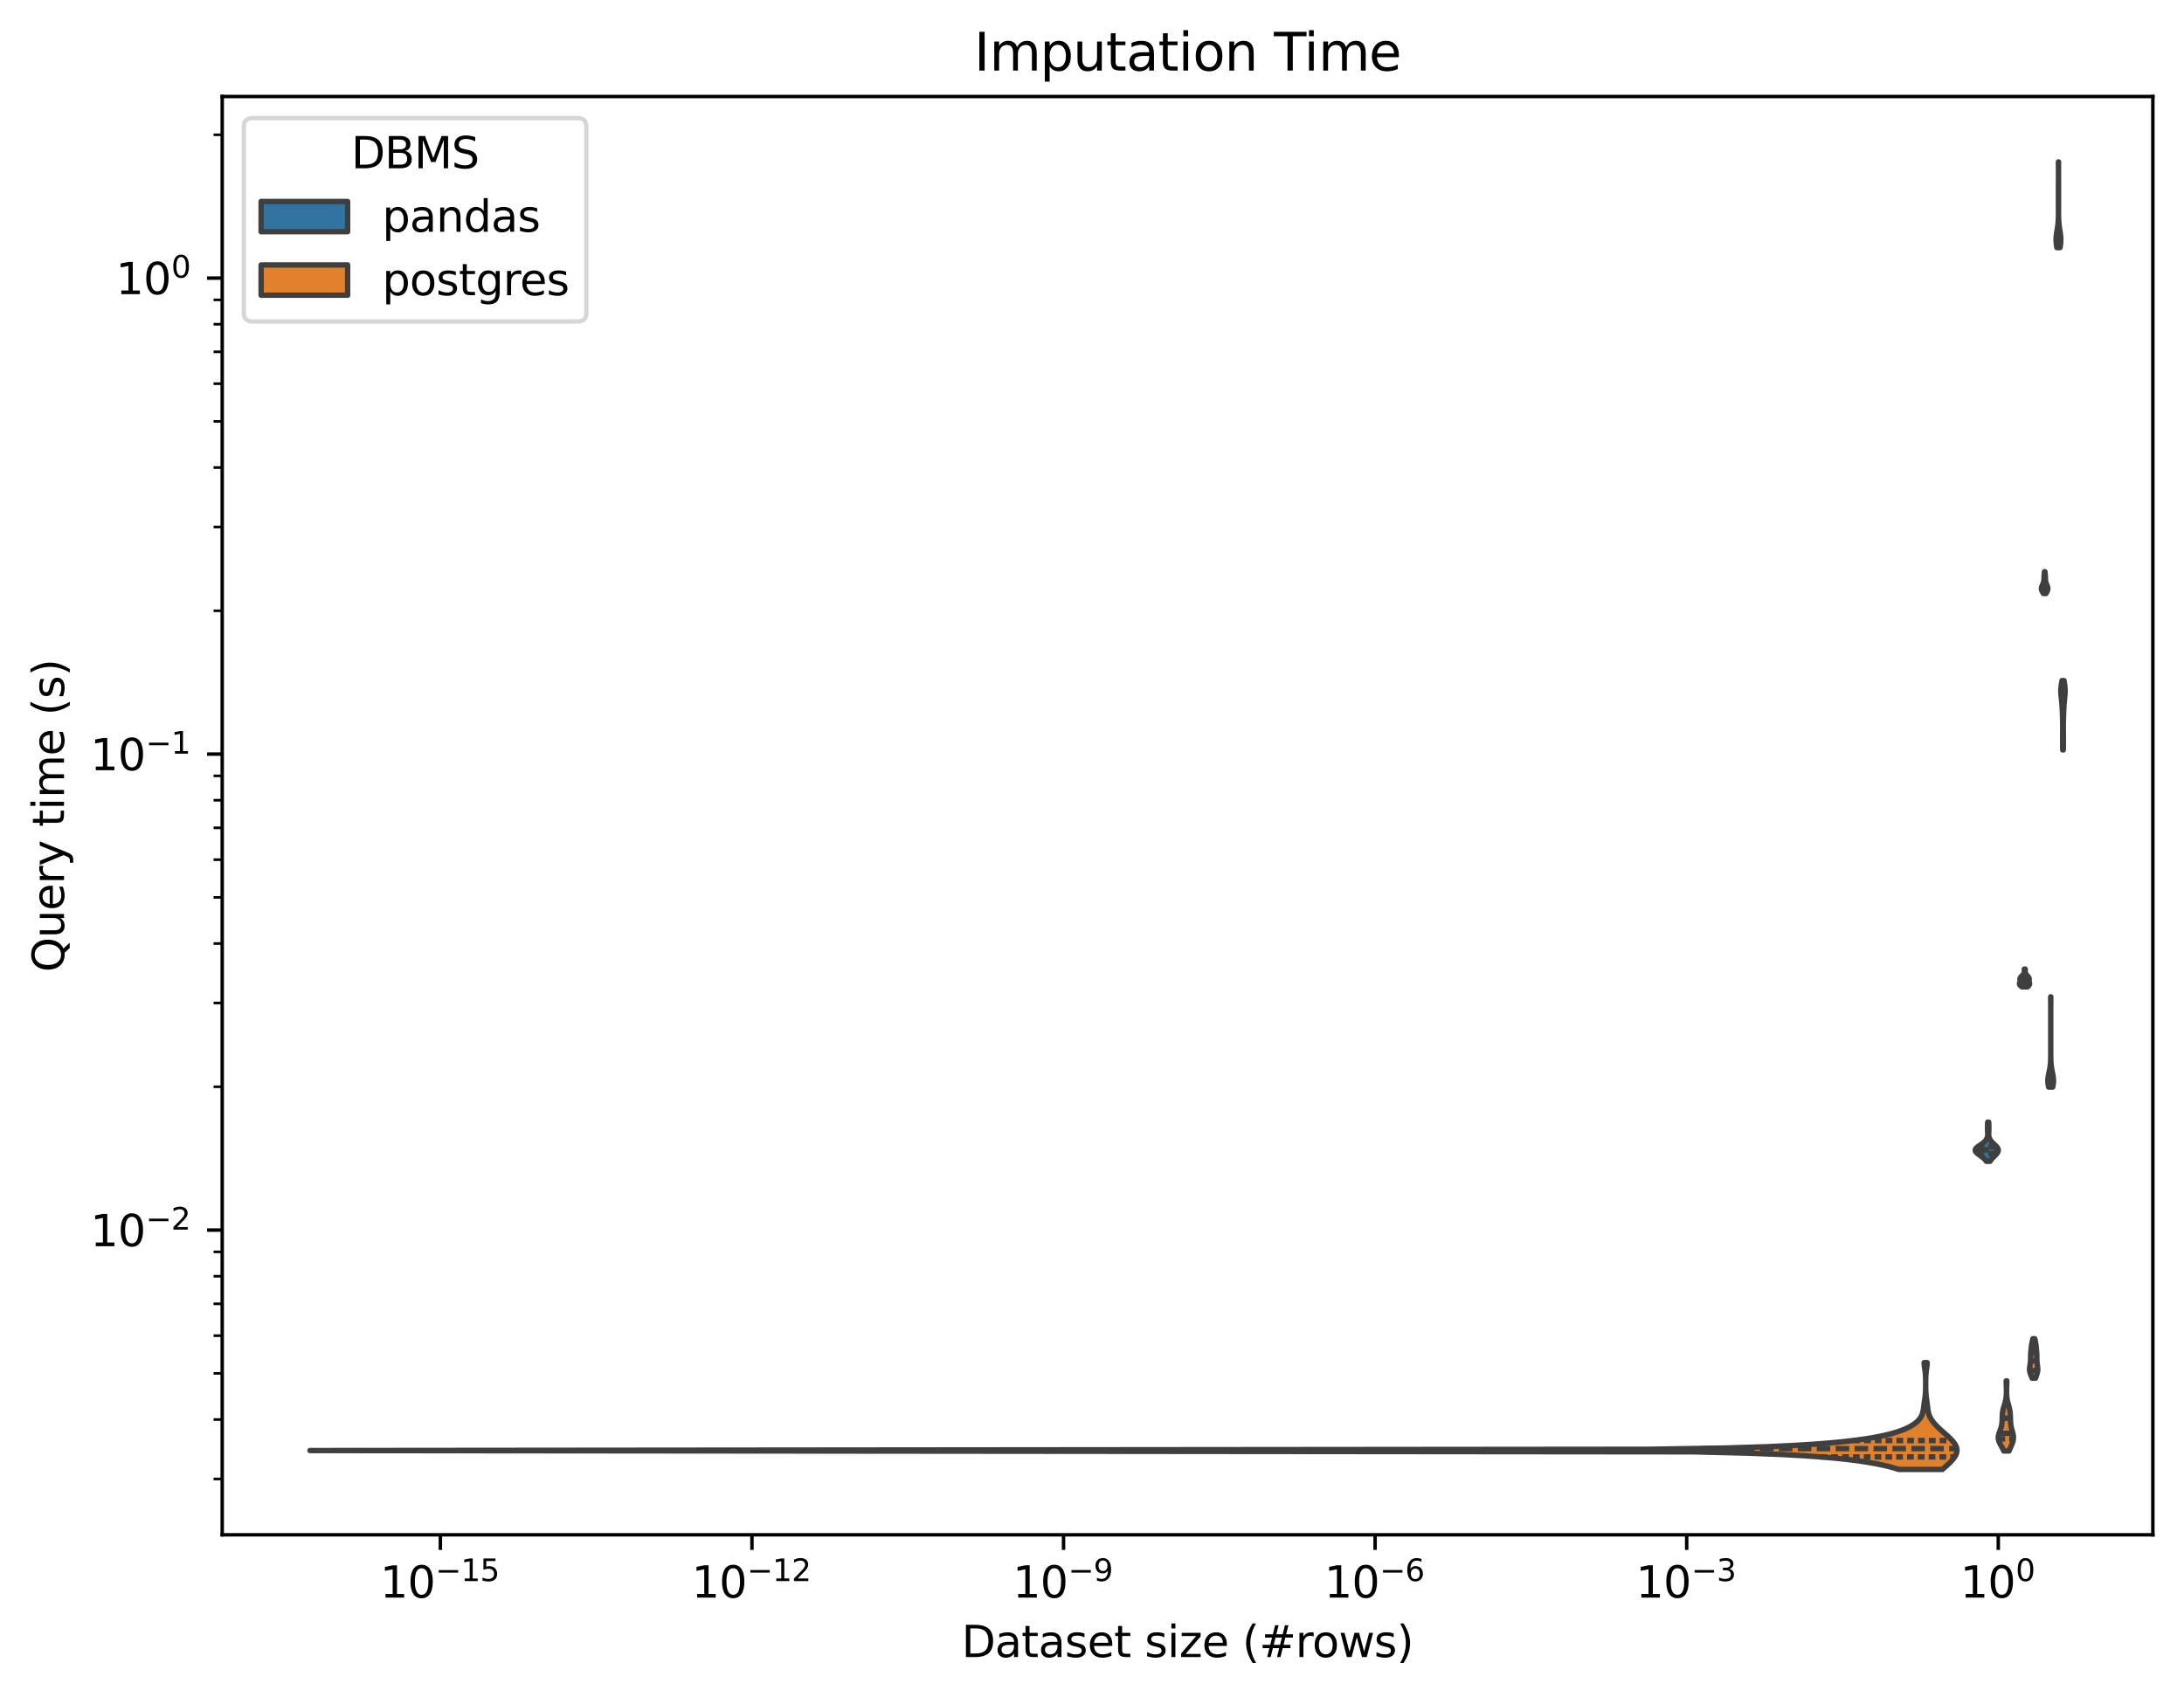 <?xml version="1.0" encoding="utf-8" standalone="no"?>
<!DOCTYPE svg PUBLIC "-//W3C//DTD SVG 1.1//EN"
  "http://www.w3.org/Graphics/SVG/1.1/DTD/svg11.dtd">
<svg xmlns:xlink="http://www.w3.org/1999/xlink" width="504.978pt" height="392.514pt" viewBox="0 0 504.978 392.514" xmlns="http://www.w3.org/2000/svg" version="1.1">
 <defs>
  <style type="text/css">*{stroke-linejoin: round; stroke-linecap: butt}</style>
 </defs>
 <g id="figure_1">
  <g id="patch_1">
   <path d="M 0 392.514 
L 504.978 392.514 
L 504.978 0 
L 0 0 
z
" style="fill: #ffffff"/>
  </g>
  <g id="axes_1">
   <g id="patch_2">
    <path d="M 51.378 354.958 
L 497.778 354.958 
L 497.778 22.318 
L 51.378 22.318 
z
" style="fill: #ffffff"/>
   </g>
   <g id="FillBetweenPolyCollection_1">
    <defs>
     <path id="m580391df6b" d="M -23552.193 -118.351 
L -23552.193 -118.351 
L -23552.193 -118.584 
L -23552.193 -118.815 
L -23552.193 -119.046 
L -23552.193 -119.275 
L -23552.193 -119.503 
L -23552.193 -119.73 
L -23552.193 -119.956 
L -23552.193 -120.181 
L -23552.193 -120.405 
L -23552.193 -120.628 
L -23552.193 -120.85 
L -23552.193 -121.071 
L -23552.193 -121.291 
L -23552.193 -121.509 
L -23552.193 -121.727 
L -23552.193 -121.944 
L -23552.193 -122.16 
L -23552.193 -122.375 
L -23552.193 -122.589 
L -23552.193 -122.802 
L -23552.193 -123.014 
L -23552.193 -123.225 
L -23552.193 -123.435 
L -23552.193 -123.644 
L -23552.193 -123.852 
L -23552.193 -124.06 
L -23552.193 -124.266 
L -23552.193 -124.472 
L -23552.193 -124.677 
L -23552.193 -124.881 
L -23552.193 -125.084 
L -23552.193 -125.286 
L -23552.193 -125.487 
L -23552.193 -125.688 
L -23552.193 -125.887 
L -23552.193 -126.086 
L -23552.193 -126.284 
L -23552.193 -126.481 
L -23552.193 -126.677 
L -23552.193 -126.873 
L -23552.193 -127.068 
L -23552.193 -127.262 
L -23552.193 -127.455 
L -23552.193 -127.647 
L -23552.193 -127.839 
L -23552.193 -128.03 
L -23552.193 -128.22 
L -23552.193 -128.409 
L -23552.193 -128.598 
L -23552.193 -128.786 
L -23552.193 -128.973 
L -23552.193 -129.159 
L -23552.193 -129.345 
L -23552.193 -129.53 
L -23552.193 -129.714 
L -23552.193 -129.898 
L -23552.193 -130.08 
L -23552.193 -130.262 
L -23552.193 -130.444 
L -23552.193 -130.625 
L -23552.193 -130.805 
L -23552.193 -130.984 
L -23552.193 -131.163 
L -23552.193 -131.341 
L -23552.193 -131.518 
L -23552.193 -131.695 
L -23552.193 -131.871 
L -23552.193 -132.047 
L -23552.193 -132.221 
L -23552.193 -132.396 
L -23552.193 -132.569 
L -23552.193 -132.742 
L -23552.193 -132.914 
L -23552.193 -133.086 
L -23552.193 -133.257 
L -23552.193 -133.428 
L -23552.193 -133.597 
L -23552.193 -133.767 
L -23552.193 -133.935 
L -23552.193 -134.103 
L -23552.193 -134.271 
L -23552.193 -134.438 
L -23552.193 -134.604 
L -23552.193 -134.77 
L -23552.193 -134.935 
L -23552.193 -135.099 
L -23552.193 -135.263 
L -23552.193 -135.427 
L -23552.193 -135.59 
L -23552.193 -135.752 
L -23552.193 -135.914 
L -23552.193 -136.075 
L -23552.193 -136.236 
L -23552.193 -136.396 
L -23552.193 -136.556 
L -23552.193 -136.715 
L -23552.193 -136.873 
L -23552.193 -137.031 
L -23552.193 -137.189 
L -23552.193 -137.189 
L -23552.193 -137.189 
L -23552.193 -137.031 
L -23552.193 -136.873 
L -23552.193 -136.715 
L -23552.193 -136.556 
L -23552.193 -136.396 
L -23552.193 -136.236 
L -23552.193 -136.075 
L -23552.193 -135.914 
L -23552.193 -135.752 
L -23552.193 -135.59 
L -23552.193 -135.427 
L -23552.193 -135.263 
L -23552.193 -135.099 
L -23552.193 -134.935 
L -23552.193 -134.77 
L -23552.193 -134.604 
L -23552.193 -134.438 
L -23552.193 -134.271 
L -23552.193 -134.103 
L -23552.193 -133.935 
L -23552.193 -133.767 
L -23552.193 -133.597 
L -23552.193 -133.428 
L -23552.193 -133.257 
L -23552.193 -133.086 
L -23552.193 -132.914 
L -23552.193 -132.742 
L -23552.193 -132.569 
L -23552.193 -132.396 
L -23552.193 -132.221 
L -23552.193 -132.047 
L -23552.193 -131.871 
L -23552.193 -131.695 
L -23552.193 -131.518 
L -23552.193 -131.341 
L -23552.193 -131.163 
L -23552.193 -130.984 
L -23552.193 -130.805 
L -23552.193 -130.625 
L -23552.193 -130.444 
L -23552.193 -130.262 
L -23552.193 -130.08 
L -23552.193 -129.898 
L -23552.193 -129.714 
L -23552.193 -129.53 
L -23552.193 -129.345 
L -23552.193 -129.159 
L -23552.193 -128.973 
L -23552.193 -128.786 
L -23552.193 -128.598 
L -23552.193 -128.409 
L -23552.193 -128.22 
L -23552.193 -128.03 
L -23552.193 -127.839 
L -23552.193 -127.647 
L -23552.193 -127.455 
L -23552.193 -127.262 
L -23552.193 -127.068 
L -23552.193 -126.873 
L -23552.193 -126.677 
L -23552.193 -126.481 
L -23552.193 -126.284 
L -23552.193 -126.086 
L -23552.193 -125.887 
L -23552.193 -125.688 
L -23552.193 -125.487 
L -23552.193 -125.286 
L -23552.193 -125.084 
L -23552.193 -124.881 
L -23552.193 -124.677 
L -23552.193 -124.472 
L -23552.193 -124.266 
L -23552.193 -124.06 
L -23552.193 -123.852 
L -23552.193 -123.644 
L -23552.193 -123.435 
L -23552.193 -123.225 
L -23552.193 -123.014 
L -23552.193 -122.802 
L -23552.193 -122.589 
L -23552.193 -122.375 
L -23552.193 -122.16 
L -23552.193 -121.944 
L -23552.193 -121.727 
L -23552.193 -121.509 
L -23552.193 -121.291 
L -23552.193 -121.071 
L -23552.193 -120.85 
L -23552.193 -120.628 
L -23552.193 -120.405 
L -23552.193 -120.181 
L -23552.193 -119.956 
L -23552.193 -119.73 
L -23552.193 -119.503 
L -23552.193 -119.275 
L -23552.193 -119.046 
L -23552.193 -118.815 
L -23552.193 -118.584 
L -23552.193 -118.351 
z
" style="stroke: #3f3f3f; stroke-width: 1.25"/>
    </defs>
    <g clip-path="url(#p982e5662a4)">
     <use xlink:href="#m580391df6b" x="0" y="392.514" style="fill: #3274a1; stroke: #3f3f3f; stroke-width: 1.25"/>
    </g>
   </g>
   <g id="FillBetweenPolyCollection_2">
    <defs>
     <path id="mfd45373e9a" d="M 449.123 -52.676 
L 439.02 -52.676 
L 437.976 -53.002 
L 436.792 -53.325 
L 435.446 -53.646 
L 433.909 -53.965 
L 432.145 -54.282 
L 430.104 -54.597 
L 427.719 -54.91 
L 424.892 -55.22 
L 421.478 -55.529 
L 417.236 -55.836 
L 411.734 -56.141 
L 404.037 -56.443 
L 391.38 -56.744 
L 71.669 -57.043 
L 381.349 -57.341 
L 399.226 -57.636 
L 408.483 -57.929 
L 414.726 -58.221 
L 419.389 -58.511 
L 423.065 -58.799 
L 426.062 -59.086 
L 428.559 -59.371 
L 430.672 -59.654 
L 432.481 -59.935 
L 434.042 -60.215 
L 435.399 -60.493 
L 436.584 -60.77 
L 437.624 -61.045 
L 438.54 -61.318 
L 439.349 -61.59 
L 440.065 -61.86 
L 440.699 -62.129 
L 441.261 -62.396 
L 441.76 -62.662 
L 442.202 -62.926 
L 442.594 -63.189 
L 442.939 -63.451 
L 443.242 -63.711 
L 443.507 -63.969 
L 443.738 -64.227 
L 443.936 -64.482 
L 444.104 -64.737 
L 444.247 -64.99 
L 444.365 -65.242 
L 444.462 -65.492 
L 444.542 -65.742 
L 444.606 -65.989 
L 444.658 -66.236 
L 444.701 -66.481 
L 444.738 -66.725 
L 444.771 -66.968 
L 444.802 -67.21 
L 444.832 -67.45 
L 444.864 -67.69 
L 444.896 -67.928 
L 444.93 -68.164 
L 444.964 -68.4 
L 444.998 -68.635 
L 445.032 -68.868 
L 445.065 -69.1 
L 445.095 -69.331 
L 445.123 -69.561 
L 445.147 -69.79 
L 445.169 -70.018 
L 445.187 -70.245 
L 445.202 -70.47 
L 445.214 -70.695 
L 445.223 -70.918 
L 445.231 -71.141 
L 445.236 -71.362 
L 445.24 -71.583 
L 445.243 -71.802 
L 445.245 -72.021 
L 445.246 -72.238 
L 445.247 -72.455 
L 445.247 -72.67 
L 445.246 -72.885 
L 445.245 -73.098 
L 445.243 -73.311 
L 445.239 -73.522 
L 445.235 -73.733 
L 445.229 -73.943 
L 445.221 -74.152 
L 445.21 -74.36 
L 445.197 -74.567 
L 445.182 -74.773 
L 445.163 -74.978 
L 445.141 -75.183 
L 445.116 -75.386 
L 445.088 -75.589 
L 445.059 -75.791 
L 445.029 -75.992 
L 444.998 -76.192 
L 444.97 -76.391 
L 444.944 -76.59 
L 444.922 -76.788 
L 444.905 -76.984 
L 444.895 -77.18 
L 444.891 -77.376 
L 445.597 -77.376 
L 445.597 -77.376 
L 445.594 -77.18 
L 445.584 -76.984 
L 445.568 -76.788 
L 445.548 -76.59 
L 445.523 -76.391 
L 445.496 -76.192 
L 445.467 -75.992 
L 445.438 -75.791 
L 445.409 -75.589 
L 445.382 -75.386 
L 445.358 -75.183 
L 445.337 -74.978 
L 445.318 -74.773 
L 445.302 -74.567 
L 445.289 -74.36 
L 445.279 -74.152 
L 445.271 -73.943 
L 445.265 -73.733 
L 445.261 -73.522 
L 445.257 -73.311 
L 445.255 -73.098 
L 445.254 -72.885 
L 445.253 -72.67 
L 445.253 -72.455 
L 445.254 -72.238 
L 445.255 -72.021 
L 445.257 -71.802 
L 445.259 -71.583 
L 445.264 -71.362 
L 445.269 -71.141 
L 445.276 -70.918 
L 445.286 -70.695 
L 445.298 -70.47 
L 445.313 -70.245 
L 445.331 -70.018 
L 445.352 -69.79 
L 445.376 -69.561 
L 445.403 -69.331 
L 445.432 -69.1 
L 445.463 -68.868 
L 445.496 -68.635 
L 445.528 -68.4 
L 445.561 -68.164 
L 445.592 -67.928 
L 445.622 -67.69 
L 445.651 -67.45 
L 445.68 -67.21 
L 445.708 -66.968 
L 445.738 -66.725 
L 445.771 -66.481 
L 445.81 -66.236 
L 445.856 -65.989 
L 445.913 -65.742 
L 445.982 -65.492 
L 446.066 -65.242 
L 446.165 -64.99 
L 446.282 -64.737 
L 446.417 -64.482 
L 446.571 -64.227 
L 446.743 -63.969 
L 446.933 -63.711 
L 447.141 -63.451 
L 447.365 -63.189 
L 447.605 -62.926 
L 447.86 -62.662 
L 448.128 -62.396 
L 448.408 -62.129 
L 448.698 -61.86 
L 448.996 -61.59 
L 449.3 -61.318 
L 449.608 -61.045 
L 449.917 -60.77 
L 450.224 -60.493 
L 450.527 -60.215 
L 450.821 -59.935 
L 451.103 -59.654 
L 451.37 -59.371 
L 451.616 -59.086 
L 451.838 -58.799 
L 452.033 -58.511 
L 452.196 -58.221 
L 452.324 -57.929 
L 452.416 -57.636 
L 452.468 -57.341 
L 452.479 -57.043 
L 452.449 -56.744 
L 452.378 -56.443 
L 452.267 -56.141 
L 452.117 -55.836 
L 451.931 -55.529 
L 451.711 -55.22 
L 451.46 -54.91 
L 451.181 -54.597 
L 450.878 -54.282 
L 450.554 -53.965 
L 450.213 -53.646 
L 449.858 -53.325 
L 449.494 -53.002 
L 449.123 -52.676 
z
" style="stroke: #3f3f3f; stroke-width: 1.25"/>
    </defs>
    <g clip-path="url(#p982e5662a4)">
     <use xlink:href="#mfd45373e9a" x="0" y="392.514" style="fill: #e1812c; stroke: #3f3f3f; stroke-width: 1.25"/>
    </g>
   </g>
   <g id="FillBetweenPolyCollection_3">
    <defs>
     <path id="m9b6d371f50" d="M 460.13 -123.938 
L 459.269 -123.938 
L 459.202 -124.038 
L 459.129 -124.139 
L 459.049 -124.239 
L 458.961 -124.339 
L 458.865 -124.439 
L 458.763 -124.539 
L 458.654 -124.638 
L 458.538 -124.737 
L 458.417 -124.836 
L 458.291 -124.935 
L 458.161 -125.034 
L 458.028 -125.132 
L 457.894 -125.23 
L 457.76 -125.328 
L 457.627 -125.426 
L 457.497 -125.523 
L 457.371 -125.621 
L 457.251 -125.718 
L 457.139 -125.815 
L 457.037 -125.912 
L 456.945 -126.008 
L 456.867 -126.105 
L 456.802 -126.201 
L 456.753 -126.297 
L 456.722 -126.393 
L 456.708 -126.489 
L 456.712 -126.584 
L 456.735 -126.679 
L 456.776 -126.774 
L 456.835 -126.869 
L 456.91 -126.964 
L 456.999 -127.058 
L 457.102 -127.153 
L 457.216 -127.247 
L 457.338 -127.341 
L 457.467 -127.434 
L 457.601 -127.528 
L 457.737 -127.621 
L 457.874 -127.715 
L 458.009 -127.808 
L 458.143 -127.901 
L 458.272 -127.993 
L 458.396 -128.086 
L 458.515 -128.178 
L 458.628 -128.27 
L 458.734 -128.362 
L 458.833 -128.454 
L 458.925 -128.545 
L 459.009 -128.637 
L 459.087 -128.728 
L 459.158 -128.819 
L 459.222 -128.91 
L 459.28 -129.001 
L 459.332 -129.091 
L 459.378 -129.182 
L 459.419 -129.272 
L 459.455 -129.362 
L 459.486 -129.452 
L 459.513 -129.542 
L 459.535 -129.631 
L 459.553 -129.721 
L 459.568 -129.81 
L 459.579 -129.899 
L 459.588 -129.988 
L 459.593 -130.076 
L 459.596 -130.165 
L 459.597 -130.253 
L 459.596 -130.342 
L 459.594 -130.43 
L 459.59 -130.518 
L 459.586 -130.605 
L 459.582 -130.693 
L 459.577 -130.78 
L 459.572 -130.868 
L 459.568 -130.955 
L 459.564 -131.042 
L 459.56 -131.128 
L 459.557 -131.215 
L 459.555 -131.301 
L 459.554 -131.388 
L 459.553 -131.474 
L 459.552 -131.56 
L 459.552 -131.646 
L 459.553 -131.731 
L 459.553 -131.817 
L 459.555 -131.902 
L 459.556 -131.988 
L 459.558 -132.073 
L 459.559 -132.158 
L 459.561 -132.242 
L 459.563 -132.327 
L 459.565 -132.411 
L 459.568 -132.496 
L 459.57 -132.58 
L 459.573 -132.664 
L 459.576 -132.748 
L 459.58 -132.832 
L 459.584 -132.915 
L 459.589 -132.999 
L 459.825 -132.999 
L 459.825 -132.999 
L 459.83 -132.915 
L 459.834 -132.832 
L 459.838 -132.748 
L 459.841 -132.664 
L 459.844 -132.58 
L 459.846 -132.496 
L 459.849 -132.411 
L 459.851 -132.327 
L 459.853 -132.242 
L 459.854 -132.158 
L 459.856 -132.073 
L 459.858 -131.988 
L 459.859 -131.902 
L 459.86 -131.817 
L 459.861 -131.731 
L 459.862 -131.646 
L 459.862 -131.56 
L 459.861 -131.474 
L 459.86 -131.388 
L 459.859 -131.301 
L 459.856 -131.215 
L 459.854 -131.128 
L 459.85 -131.042 
L 459.846 -130.955 
L 459.842 -130.868 
L 459.837 -130.78 
L 459.833 -130.693 
L 459.828 -130.605 
L 459.824 -130.518 
L 459.821 -130.43 
L 459.819 -130.342 
L 459.818 -130.253 
L 459.819 -130.165 
L 459.822 -130.076 
L 459.827 -129.988 
L 459.835 -129.899 
L 459.846 -129.81 
L 459.86 -129.721 
L 459.878 -129.631 
L 459.9 -129.542 
L 459.925 -129.452 
L 459.955 -129.362 
L 459.989 -129.272 
L 460.027 -129.182 
L 460.071 -129.091 
L 460.119 -129.001 
L 460.172 -128.91 
L 460.23 -128.819 
L 460.294 -128.728 
L 460.363 -128.637 
L 460.437 -128.545 
L 460.515 -128.454 
L 460.599 -128.362 
L 460.687 -128.27 
L 460.778 -128.178 
L 460.873 -128.086 
L 460.97 -127.993 
L 461.069 -127.901 
L 461.168 -127.808 
L 461.267 -127.715 
L 461.365 -127.621 
L 461.46 -127.528 
L 461.551 -127.434 
L 461.638 -127.341 
L 461.718 -127.247 
L 461.791 -127.153 
L 461.856 -127.058 
L 461.912 -126.964 
L 461.958 -126.869 
L 461.994 -126.774 
L 462.019 -126.679 
L 462.033 -126.584 
L 462.035 -126.489 
L 462.027 -126.393 
L 462.008 -126.297 
L 461.978 -126.201 
L 461.939 -126.105 
L 461.89 -126.008 
L 461.833 -125.912 
L 461.767 -125.815 
L 461.695 -125.718 
L 461.616 -125.621 
L 461.531 -125.523 
L 461.442 -125.426 
L 461.349 -125.328 
L 461.253 -125.23 
L 461.154 -125.132 
L 461.055 -125.034 
L 460.955 -124.935 
L 460.857 -124.836 
L 460.76 -124.737 
L 460.665 -124.638 
L 460.574 -124.539 
L 460.488 -124.439 
L 460.405 -124.339 
L 460.328 -124.239 
L 460.256 -124.139 
L 460.19 -124.038 
L 460.13 -123.938 
z
" style="stroke: #3f3f3f; stroke-width: 1.25"/>
    </defs>
    <g clip-path="url(#p982e5662a4)">
     <use xlink:href="#m9b6d371f50" x="0" y="392.514" style="fill: #3274a1; stroke: #3f3f3f; stroke-width: 1.25"/>
    </g>
   </g>
   <g id="FillBetweenPolyCollection_4">
    <defs>
     <path id="m2427eb804f" d="M 464.53 -56.939 
L 463.308 -56.939 
L 463.222 -57.134 
L 463.13 -57.328 
L 463.032 -57.521 
L 462.931 -57.714 
L 462.827 -57.905 
L 462.722 -58.096 
L 462.617 -58.286 
L 462.516 -58.475 
L 462.419 -58.664 
L 462.329 -58.852 
L 462.248 -59.039 
L 462.178 -59.226 
L 462.121 -59.411 
L 462.078 -59.596 
L 462.049 -59.78 
L 462.035 -59.964 
L 462.036 -60.147 
L 462.051 -60.329 
L 462.079 -60.51 
L 462.119 -60.691 
L 462.167 -60.871 
L 462.223 -61.051 
L 462.285 -61.229 
L 462.349 -61.407 
L 462.415 -61.585 
L 462.48 -61.762 
L 462.543 -61.938 
L 462.602 -62.113 
L 462.657 -62.288 
L 462.707 -62.462 
L 462.751 -62.636 
L 462.789 -62.809 
L 462.822 -62.981 
L 462.849 -63.153 
L 462.872 -63.324 
L 462.89 -63.494 
L 462.904 -63.664 
L 462.915 -63.833 
L 462.924 -64.002 
L 462.93 -64.17 
L 462.936 -64.337 
L 462.941 -64.504 
L 462.946 -64.671 
L 462.952 -64.836 
L 462.958 -65.001 
L 462.967 -65.166 
L 462.977 -65.33 
L 462.99 -65.494 
L 463.005 -65.656 
L 463.024 -65.819 
L 463.046 -65.981 
L 463.072 -66.142 
L 463.101 -66.303 
L 463.135 -66.463 
L 463.171 -66.622 
L 463.211 -66.781 
L 463.254 -66.94 
L 463.299 -67.098 
L 463.346 -67.256 
L 463.394 -67.413 
L 463.442 -67.569 
L 463.49 -67.725 
L 463.537 -67.881 
L 463.582 -68.036 
L 463.625 -68.19 
L 463.666 -68.344 
L 463.703 -68.498 
L 463.737 -68.651 
L 463.768 -68.803 
L 463.796 -68.955 
L 463.82 -69.107 
L 463.841 -69.258 
L 463.859 -69.408 
L 463.874 -69.558 
L 463.886 -69.708 
L 463.896 -69.857 
L 463.904 -70.006 
L 463.91 -70.154 
L 463.914 -70.302 
L 463.917 -70.449 
L 463.918 -70.596 
L 463.919 -70.743 
L 463.918 -70.889 
L 463.916 -71.034 
L 463.914 -71.179 
L 463.911 -71.324 
L 463.908 -71.468 
L 463.904 -71.612 
L 463.899 -71.755 
L 463.895 -71.898 
L 463.89 -72.041 
L 463.885 -72.183 
L 463.881 -72.325 
L 463.877 -72.466 
L 463.874 -72.607 
L 463.871 -72.747 
L 463.869 -72.887 
L 463.867 -73.027 
L 463.867 -73.166 
L 464.006 -73.166 
L 464.006 -73.166 
L 464.006 -73.027 
L 464.004 -72.887 
L 464.002 -72.747 
L 463.999 -72.607 
L 463.996 -72.466 
L 463.992 -72.325 
L 463.988 -72.183 
L 463.983 -72.041 
L 463.979 -71.898 
L 463.974 -71.755 
L 463.97 -71.612 
L 463.966 -71.468 
L 463.962 -71.324 
L 463.959 -71.179 
L 463.957 -71.034 
L 463.955 -70.889 
L 463.955 -70.743 
L 463.955 -70.596 
L 463.957 -70.449 
L 463.959 -70.302 
L 463.964 -70.154 
L 463.969 -70.006 
L 463.977 -69.857 
L 463.987 -69.708 
L 463.999 -69.558 
L 464.014 -69.408 
L 464.032 -69.258 
L 464.052 -69.107 
L 464.076 -68.955 
L 464.102 -68.803 
L 464.132 -68.651 
L 464.165 -68.498 
L 464.201 -68.344 
L 464.239 -68.19 
L 464.28 -68.036 
L 464.322 -67.881 
L 464.365 -67.725 
L 464.409 -67.569 
L 464.453 -67.413 
L 464.496 -67.256 
L 464.538 -67.098 
L 464.577 -66.94 
L 464.615 -66.781 
L 464.65 -66.622 
L 464.681 -66.463 
L 464.71 -66.303 
L 464.735 -66.142 
L 464.757 -65.981 
L 464.776 -65.819 
L 464.792 -65.656 
L 464.805 -65.494 
L 464.816 -65.33 
L 464.824 -65.166 
L 464.831 -65.001 
L 464.837 -64.836 
L 464.841 -64.671 
L 464.846 -64.504 
L 464.85 -64.337 
L 464.854 -64.17 
L 464.86 -64.002 
L 464.867 -63.833 
L 464.876 -63.664 
L 464.888 -63.494 
L 464.903 -63.324 
L 464.921 -63.153 
L 464.944 -62.981 
L 464.97 -62.809 
L 465.001 -62.636 
L 465.037 -62.462 
L 465.076 -62.288 
L 465.12 -62.113 
L 465.166 -61.938 
L 465.215 -61.762 
L 465.264 -61.585 
L 465.314 -61.407 
L 465.362 -61.229 
L 465.408 -61.051 
L 465.449 -60.871 
L 465.484 -60.691 
L 465.513 -60.51 
L 465.533 -60.329 
L 465.544 -60.147 
L 465.544 -59.964 
L 465.535 -59.78 
L 465.514 -59.596 
L 465.483 -59.411 
L 465.441 -59.226 
L 465.39 -59.039 
L 465.329 -58.852 
L 465.261 -58.664 
L 465.187 -58.475 
L 465.108 -58.286 
L 465.025 -58.096 
L 464.94 -57.905 
L 464.854 -57.714 
L 464.769 -57.521 
L 464.686 -57.328 
L 464.606 -57.134 
L 464.53 -56.939 
z
" style="stroke: #3f3f3f; stroke-width: 1.25"/>
    </defs>
    <g clip-path="url(#p982e5662a4)">
     <use xlink:href="#m2427eb804f" x="0" y="392.514" style="fill: #e1812c; stroke: #3f3f3f; stroke-width: 1.25"/>
    </g>
   </g>
   <g id="FillBetweenPolyCollection_5">
    <defs>
     <path id="mdc92d278e4" d="M 468.796 -164.28 
L 467.495 -164.28 
L 467.441 -164.323 
L 467.388 -164.366 
L 467.336 -164.409 
L 467.285 -164.452 
L 467.236 -164.496 
L 467.19 -164.539 
L 467.146 -164.582 
L 467.106 -164.625 
L 467.07 -164.668 
L 467.038 -164.711 
L 467.01 -164.753 
L 466.987 -164.796 
L 466.968 -164.839 
L 466.954 -164.882 
L 466.944 -164.925 
L 466.939 -164.967 
L 466.937 -165.01 
L 466.939 -165.053 
L 466.944 -165.095 
L 466.952 -165.138 
L 466.963 -165.18 
L 466.974 -165.223 
L 466.987 -165.265 
L 467.001 -165.308 
L 467.014 -165.35 
L 467.027 -165.392 
L 467.038 -165.435 
L 467.048 -165.477 
L 467.057 -165.519 
L 467.063 -165.561 
L 467.067 -165.603 
L 467.07 -165.645 
L 467.07 -165.687 
L 467.069 -165.729 
L 467.067 -165.771 
L 467.063 -165.813 
L 467.059 -165.855 
L 467.054 -165.897 
L 467.05 -165.939 
L 467.047 -165.981 
L 467.045 -166.023 
L 467.045 -166.064 
L 467.047 -166.106 
L 467.052 -166.148 
L 467.059 -166.189 
L 467.069 -166.231 
L 467.082 -166.272 
L 467.098 -166.314 
L 467.117 -166.355 
L 467.139 -166.397 
L 467.164 -166.438 
L 467.192 -166.48 
L 467.223 -166.521 
L 467.256 -166.562 
L 467.291 -166.603 
L 467.328 -166.645 
L 467.367 -166.686 
L 467.406 -166.727 
L 467.447 -166.768 
L 467.488 -166.809 
L 467.53 -166.85 
L 467.572 -166.891 
L 467.613 -166.932 
L 467.654 -166.973 
L 467.694 -167.014 
L 467.733 -167.055 
L 467.77 -167.096 
L 467.805 -167.137 
L 467.839 -167.177 
L 467.871 -167.218 
L 467.9 -167.259 
L 467.927 -167.3 
L 467.951 -167.34 
L 467.973 -167.381 
L 467.992 -167.421 
L 468.009 -167.462 
L 468.023 -167.502 
L 468.035 -167.543 
L 468.045 -167.583 
L 468.053 -167.624 
L 468.058 -167.664 
L 468.062 -167.704 
L 468.065 -167.745 
L 468.066 -167.785 
L 468.066 -167.825 
L 468.066 -167.865 
L 468.064 -167.905 
L 468.063 -167.945 
L 468.061 -167.986 
L 468.059 -168.026 
L 468.058 -168.066 
L 468.056 -168.106 
L 468.055 -168.146 
L 468.055 -168.185 
L 468.056 -168.225 
L 468.057 -168.265 
L 468.058 -168.305 
L 468.061 -168.345 
L 468.064 -168.385 
L 468.266 -168.385 
L 468.266 -168.385 
L 468.269 -168.345 
L 468.271 -168.305 
L 468.273 -168.265 
L 468.274 -168.225 
L 468.274 -168.185 
L 468.274 -168.146 
L 468.273 -168.106 
L 468.272 -168.066 
L 468.271 -168.026 
L 468.269 -167.986 
L 468.267 -167.945 
L 468.265 -167.905 
L 468.264 -167.865 
L 468.263 -167.825 
L 468.264 -167.785 
L 468.265 -167.745 
L 468.267 -167.704 
L 468.271 -167.664 
L 468.277 -167.624 
L 468.284 -167.583 
L 468.294 -167.543 
L 468.306 -167.502 
L 468.32 -167.462 
L 468.336 -167.421 
L 468.354 -167.381 
L 468.375 -167.34 
L 468.399 -167.3 
L 468.424 -167.259 
L 468.452 -167.218 
L 468.482 -167.177 
L 468.513 -167.137 
L 468.546 -167.096 
L 468.581 -167.055 
L 468.616 -167.014 
L 468.653 -166.973 
L 468.69 -166.932 
L 468.727 -166.891 
L 468.764 -166.85 
L 468.801 -166.809 
L 468.837 -166.768 
L 468.873 -166.727 
L 468.907 -166.686 
L 468.94 -166.645 
L 468.972 -166.603 
L 469.002 -166.562 
L 469.03 -166.521 
L 469.055 -166.48 
L 469.079 -166.438 
L 469.1 -166.397 
L 469.118 -166.355 
L 469.134 -166.314 
L 469.147 -166.272 
L 469.158 -166.231 
L 469.166 -166.189 
L 469.172 -166.148 
L 469.175 -166.106 
L 469.177 -166.064 
L 469.177 -166.023 
L 469.175 -165.981 
L 469.173 -165.939 
L 469.169 -165.897 
L 469.166 -165.855 
L 469.162 -165.813 
L 469.159 -165.771 
L 469.157 -165.729 
L 469.156 -165.687 
L 469.157 -165.645 
L 469.159 -165.603 
L 469.162 -165.561 
L 469.168 -165.519 
L 469.174 -165.477 
L 469.183 -165.435 
L 469.192 -165.392 
L 469.202 -165.35 
L 469.213 -165.308 
L 469.224 -165.265 
L 469.234 -165.223 
L 469.244 -165.18 
L 469.252 -165.138 
L 469.258 -165.095 
L 469.263 -165.053 
L 469.264 -165.01 
L 469.263 -164.967 
L 469.259 -164.925 
L 469.251 -164.882 
L 469.239 -164.839 
L 469.224 -164.796 
L 469.205 -164.753 
L 469.183 -164.711 
L 469.156 -164.668 
L 469.127 -164.625 
L 469.094 -164.582 
L 469.057 -164.539 
L 469.019 -164.496 
L 468.977 -164.452 
L 468.934 -164.409 
L 468.889 -164.366 
L 468.843 -164.323 
L 468.796 -164.28 
z
" style="stroke: #3f3f3f; stroke-width: 1.25"/>
    </defs>
    <g clip-path="url(#p982e5662a4)">
     <use xlink:href="#mdc92d278e4" x="0" y="392.514" style="fill: #3274a1; stroke: #3f3f3f; stroke-width: 1.25"/>
    </g>
   </g>
   <g id="FillBetweenPolyCollection_6">
    <defs>
     <path id="m20670e0bcd" d="M 470.646 -73.776 
L 469.855 -73.776 
L 469.818 -73.878 
L 469.78 -73.979 
L 469.741 -74.08 
L 469.701 -74.181 
L 469.661 -74.281 
L 469.621 -74.382 
L 469.581 -74.482 
L 469.542 -74.582 
L 469.504 -74.682 
L 469.468 -74.781 
L 469.434 -74.881 
L 469.402 -74.98 
L 469.373 -75.079 
L 469.347 -75.177 
L 469.324 -75.276 
L 469.305 -75.374 
L 469.29 -75.472 
L 469.278 -75.57 
L 469.27 -75.668 
L 469.265 -75.765 
L 469.264 -75.863 
L 469.266 -75.96 
L 469.272 -76.057 
L 469.28 -76.153 
L 469.29 -76.25 
L 469.302 -76.346 
L 469.316 -76.442 
L 469.331 -76.538 
L 469.346 -76.634 
L 469.362 -76.73 
L 469.378 -76.825 
L 469.394 -76.92 
L 469.409 -77.015 
L 469.423 -77.11 
L 469.437 -77.204 
L 469.449 -77.299 
L 469.46 -77.393 
L 469.47 -77.487 
L 469.478 -77.581 
L 469.485 -77.675 
L 469.491 -77.768 
L 469.495 -77.862 
L 469.499 -77.955 
L 469.502 -78.048 
L 469.504 -78.14 
L 469.505 -78.233 
L 469.506 -78.325 
L 469.507 -78.418 
L 469.508 -78.51 
L 469.509 -78.602 
L 469.51 -78.693 
L 469.511 -78.785 
L 469.513 -78.876 
L 469.516 -78.967 
L 469.519 -79.058 
L 469.522 -79.149 
L 469.526 -79.24 
L 469.531 -79.33 
L 469.536 -79.421 
L 469.542 -79.511 
L 469.549 -79.601 
L 469.555 -79.691 
L 469.563 -79.78 
L 469.57 -79.87 
L 469.578 -79.959 
L 469.586 -80.048 
L 469.594 -80.137 
L 469.603 -80.226 
L 469.611 -80.315 
L 469.62 -80.403 
L 469.628 -80.491 
L 469.637 -80.579 
L 469.646 -80.667 
L 469.656 -80.755 
L 469.665 -80.843 
L 469.675 -80.93 
L 469.685 -81.018 
L 469.696 -81.105 
L 469.707 -81.192 
L 469.718 -81.279 
L 469.73 -81.366 
L 469.743 -81.452 
L 469.756 -81.539 
L 469.771 -81.625 
L 469.785 -81.711 
L 469.801 -81.797 
L 469.817 -81.883 
L 469.833 -81.968 
L 469.851 -82.054 
L 469.868 -82.139 
L 469.886 -82.224 
L 469.905 -82.309 
L 469.923 -82.394 
L 469.942 -82.479 
L 469.96 -82.563 
L 469.979 -82.648 
L 469.997 -82.732 
L 470.015 -82.816 
L 470.033 -82.9 
L 470.479 -82.9 
L 470.479 -82.9 
L 470.496 -82.816 
L 470.513 -82.732 
L 470.53 -82.648 
L 470.548 -82.563 
L 470.565 -82.479 
L 470.583 -82.394 
L 470.6 -82.309 
L 470.617 -82.224 
L 470.634 -82.139 
L 470.651 -82.054 
L 470.666 -81.968 
L 470.682 -81.883 
L 470.696 -81.797 
L 470.711 -81.711 
L 470.724 -81.625 
L 470.737 -81.539 
L 470.749 -81.452 
L 470.761 -81.366 
L 470.772 -81.279 
L 470.782 -81.192 
L 470.792 -81.105 
L 470.802 -81.018 
L 470.811 -80.93 
L 470.819 -80.843 
L 470.828 -80.755 
L 470.836 -80.667 
L 470.844 -80.579 
L 470.852 -80.491 
L 470.86 -80.403 
L 470.868 -80.315 
L 470.875 -80.226 
L 470.882 -80.137 
L 470.89 -80.048 
L 470.897 -79.959 
L 470.904 -79.87 
L 470.91 -79.78 
L 470.917 -79.691 
L 470.923 -79.601 
L 470.928 -79.511 
L 470.933 -79.421 
L 470.938 -79.33 
L 470.942 -79.24 
L 470.946 -79.149 
L 470.949 -79.058 
L 470.951 -78.967 
L 470.953 -78.876 
L 470.955 -78.785 
L 470.956 -78.693 
L 470.957 -78.602 
L 470.958 -78.51 
L 470.959 -78.418 
L 470.96 -78.325 
L 470.96 -78.233 
L 470.962 -78.14 
L 470.964 -78.048 
L 470.966 -77.955 
L 470.969 -77.862 
L 470.973 -77.768 
L 470.978 -77.675 
L 470.984 -77.581 
L 470.991 -77.487 
L 471 -77.393 
L 471.009 -77.299 
L 471.02 -77.204 
L 471.031 -77.11 
L 471.043 -77.015 
L 471.056 -76.92 
L 471.07 -76.825 
L 471.083 -76.73 
L 471.097 -76.634 
L 471.11 -76.538 
L 471.123 -76.442 
L 471.134 -76.346 
L 471.144 -76.25 
L 471.153 -76.153 
L 471.159 -76.057 
L 471.164 -75.96 
L 471.166 -75.863 
L 471.165 -75.765 
L 471.161 -75.668 
L 471.154 -75.57 
L 471.144 -75.472 
L 471.131 -75.374 
L 471.115 -75.276 
L 471.096 -75.177 
L 471.074 -75.079 
L 471.05 -74.98 
L 471.022 -74.881 
L 470.993 -74.781 
L 470.962 -74.682 
L 470.929 -74.582 
L 470.894 -74.482 
L 470.859 -74.382 
L 470.823 -74.281 
L 470.787 -74.181 
L 470.751 -74.08 
L 470.716 -73.979 
L 470.68 -73.878 
L 470.646 -73.776 
z
" style="stroke: #3f3f3f; stroke-width: 1.25"/>
    </defs>
    <g clip-path="url(#p982e5662a4)">
     <use xlink:href="#m20670e0bcd" x="0" y="392.514" style="fill: #e1812c; stroke: #3f3f3f; stroke-width: 1.25"/>
    </g>
   </g>
   <g id="FillBetweenPolyCollection_7">
    <defs>
     <path id="mc1134b16e9" d="M 473.076 -255.255 
L 472.462 -255.255 
L 472.433 -255.309 
L 472.404 -255.362 
L 472.374 -255.416 
L 472.343 -255.469 
L 472.313 -255.523 
L 472.283 -255.576 
L 472.253 -255.629 
L 472.223 -255.683 
L 472.195 -255.736 
L 472.168 -255.789 
L 472.142 -255.842 
L 472.118 -255.895 
L 472.095 -255.948 
L 472.075 -256.001 
L 472.057 -256.054 
L 472.041 -256.107 
L 472.028 -256.159 
L 472.017 -256.212 
L 472.009 -256.265 
L 472.003 -256.317 
L 472 -256.37 
L 472 -256.422 
L 472.003 -256.475 
L 472.008 -256.527 
L 472.016 -256.579 
L 472.027 -256.632 
L 472.039 -256.684 
L 472.054 -256.736 
L 472.07 -256.788 
L 472.088 -256.84 
L 472.108 -256.892 
L 472.129 -256.944 
L 472.151 -256.995 
L 472.174 -257.047 
L 472.197 -257.099 
L 472.221 -257.151 
L 472.245 -257.202 
L 472.269 -257.254 
L 472.292 -257.305 
L 472.316 -257.357 
L 472.338 -257.408 
L 472.36 -257.459 
L 472.381 -257.511 
L 472.401 -257.562 
L 472.421 -257.613 
L 472.439 -257.664 
L 472.456 -257.715 
L 472.473 -257.766 
L 472.488 -257.817 
L 472.502 -257.868 
L 472.515 -257.919 
L 472.527 -257.97 
L 472.539 -258.02 
L 472.549 -258.071 
L 472.558 -258.122 
L 472.567 -258.172 
L 472.574 -258.223 
L 472.581 -258.273 
L 472.587 -258.323 
L 472.592 -258.374 
L 472.597 -258.424 
L 472.6 -258.474 
L 472.603 -258.525 
L 472.606 -258.575 
L 472.608 -258.625 
L 472.609 -258.675 
L 472.611 -258.725 
L 472.611 -258.775 
L 472.612 -258.825 
L 472.613 -258.874 
L 472.613 -258.924 
L 472.614 -258.974 
L 472.614 -259.024 
L 472.615 -259.073 
L 472.617 -259.123 
L 472.618 -259.172 
L 472.62 -259.222 
L 472.623 -259.271 
L 472.626 -259.321 
L 472.629 -259.37 
L 472.633 -259.419 
L 472.637 -259.468 
L 472.642 -259.517 
L 472.646 -259.567 
L 472.651 -259.616 
L 472.657 -259.665 
L 472.662 -259.714 
L 472.668 -259.763 
L 472.673 -259.811 
L 472.678 -259.86 
L 472.684 -259.909 
L 472.689 -259.958 
L 472.694 -260.006 
L 472.699 -260.055 
L 472.703 -260.103 
L 472.708 -260.152 
L 472.712 -260.2 
L 472.716 -260.249 
L 472.72 -260.297 
L 472.826 -260.297 
L 472.826 -260.297 
L 472.83 -260.249 
L 472.834 -260.2 
L 472.839 -260.152 
L 472.843 -260.103 
L 472.847 -260.055 
L 472.852 -260.006 
L 472.857 -259.958 
L 472.862 -259.909 
L 472.867 -259.86 
L 472.873 -259.811 
L 472.878 -259.763 
L 472.883 -259.714 
L 472.889 -259.665 
L 472.894 -259.616 
L 472.899 -259.567 
L 472.904 -259.517 
L 472.908 -259.468 
L 472.912 -259.419 
L 472.916 -259.37 
L 472.919 -259.321 
L 472.922 -259.271 
L 472.924 -259.222 
L 472.926 -259.172 
L 472.928 -259.123 
L 472.929 -259.073 
L 472.93 -259.024 
L 472.931 -258.974 
L 472.931 -258.924 
L 472.932 -258.874 
L 472.932 -258.825 
L 472.933 -258.775 
L 472.934 -258.725 
L 472.935 -258.675 
L 472.936 -258.625 
L 472.938 -258.575 
L 472.941 -258.525 
L 472.944 -258.474 
L 472.947 -258.424 
L 472.952 -258.374 
L 472.957 -258.323 
L 472.962 -258.273 
L 472.969 -258.223 
L 472.976 -258.172 
L 472.984 -258.122 
L 472.993 -258.071 
L 473.003 -258.02 
L 473.014 -257.97 
L 473.025 -257.919 
L 473.038 -257.868 
L 473.051 -257.817 
L 473.066 -257.766 
L 473.081 -257.715 
L 473.097 -257.664 
L 473.115 -257.613 
L 473.133 -257.562 
L 473.151 -257.511 
L 473.171 -257.459 
L 473.191 -257.408 
L 473.212 -257.357 
L 473.233 -257.305 
L 473.255 -257.254 
L 473.276 -257.202 
L 473.298 -257.151 
L 473.319 -257.099 
L 473.34 -257.047 
L 473.36 -256.995 
L 473.38 -256.944 
L 473.399 -256.892 
L 473.416 -256.84 
L 473.432 -256.788 
L 473.447 -256.736 
L 473.459 -256.684 
L 473.47 -256.632 
L 473.479 -256.579 
L 473.486 -256.527 
L 473.491 -256.475 
L 473.493 -256.422 
L 473.493 -256.37 
L 473.491 -256.317 
L 473.486 -256.265 
L 473.479 -256.212 
L 473.469 -256.159 
L 473.458 -256.107 
L 473.444 -256.054 
L 473.428 -256.001 
L 473.41 -255.948 
L 473.39 -255.895 
L 473.369 -255.842 
L 473.346 -255.789 
L 473.321 -255.736 
L 473.296 -255.683 
L 473.269 -255.629 
L 473.242 -255.576 
L 473.214 -255.523 
L 473.186 -255.469 
L 473.158 -255.416 
L 473.13 -255.362 
L 473.103 -255.309 
L 473.076 -255.255 
z
" style="stroke: #3f3f3f; stroke-width: 1.25"/>
    </defs>
    <g clip-path="url(#p982e5662a4)">
     <use xlink:href="#mc1134b16e9" x="0" y="392.514" style="fill: #3274a1; stroke: #3f3f3f; stroke-width: 1.25"/>
    </g>
   </g>
   <g id="FillBetweenPolyCollection_8">
    <defs>
     <path id="m5f9787da8b" d="M 474.629 -141.098 
L 473.681 -141.098 
L 473.627 -141.362 
L 473.579 -141.624 
L 473.54 -141.885 
L 473.512 -142.145 
L 473.496 -142.403 
L 473.493 -142.659 
L 473.503 -142.914 
L 473.525 -143.168 
L 473.558 -143.421 
L 473.599 -143.672 
L 473.646 -143.922 
L 473.698 -144.171 
L 473.751 -144.418 
L 473.805 -144.664 
L 473.856 -144.909 
L 473.904 -145.153 
L 473.949 -145.395 
L 473.988 -145.636 
L 474.023 -145.876 
L 474.053 -146.115 
L 474.078 -146.352 
L 474.099 -146.588 
L 474.116 -146.824 
L 474.129 -147.058 
L 474.139 -147.291 
L 474.147 -147.522 
L 474.153 -147.753 
L 474.157 -147.982 
L 474.16 -148.211 
L 474.162 -148.438 
L 474.163 -148.665 
L 474.164 -148.89 
L 474.165 -149.114 
L 474.165 -149.337 
L 474.166 -149.559 
L 474.166 -149.78 
L 474.166 -150 
L 474.166 -150.219 
L 474.166 -150.437 
L 474.166 -150.654 
L 474.166 -150.87 
L 474.166 -151.085 
L 474.166 -151.299 
L 474.166 -151.513 
L 474.166 -151.725 
L 474.166 -151.936 
L 474.166 -152.146 
L 474.166 -152.356 
L 474.166 -152.564 
L 474.166 -152.772 
L 474.166 -152.979 
L 474.166 -153.184 
L 474.166 -153.389 
L 474.166 -153.593 
L 474.166 -153.797 
L 474.166 -153.999 
L 474.166 -154.2 
L 474.166 -154.401 
L 474.166 -154.601 
L 474.166 -154.8 
L 474.166 -154.998 
L 474.166 -155.195 
L 474.166 -155.392 
L 474.166 -155.588 
L 474.166 -155.782 
L 474.166 -155.977 
L 474.166 -156.17 
L 474.166 -156.362 
L 474.166 -156.554 
L 474.166 -156.745 
L 474.166 -156.935 
L 474.166 -157.125 
L 474.166 -157.314 
L 474.166 -157.502 
L 474.166 -157.689 
L 474.166 -157.876 
L 474.166 -158.061 
L 474.166 -158.246 
L 474.166 -158.431 
L 474.166 -158.615 
L 474.166 -158.798 
L 474.166 -158.98 
L 474.165 -159.161 
L 474.165 -159.342 
L 474.165 -159.522 
L 474.164 -159.702 
L 474.164 -159.881 
L 474.163 -160.059 
L 474.162 -160.237 
L 474.16 -160.414 
L 474.159 -160.59 
L 474.158 -160.765 
L 474.156 -160.94 
L 474.155 -161.115 
L 474.153 -161.288 
L 474.152 -161.461 
L 474.151 -161.634 
L 474.151 -161.805 
L 474.15 -161.977 
L 474.182 -161.977 
L 474.182 -161.977 
L 474.181 -161.805 
L 474.181 -161.634 
L 474.18 -161.461 
L 474.179 -161.288 
L 474.177 -161.115 
L 474.176 -160.94 
L 474.174 -160.765 
L 474.173 -160.59 
L 474.171 -160.414 
L 474.17 -160.237 
L 474.169 -160.059 
L 474.168 -159.881 
L 474.168 -159.702 
L 474.167 -159.522 
L 474.167 -159.342 
L 474.167 -159.161 
L 474.166 -158.98 
L 474.166 -158.798 
L 474.166 -158.615 
L 474.166 -158.431 
L 474.166 -158.246 
L 474.166 -158.061 
L 474.166 -157.876 
L 474.166 -157.689 
L 474.166 -157.502 
L 474.166 -157.314 
L 474.166 -157.125 
L 474.166 -156.935 
L 474.166 -156.745 
L 474.166 -156.554 
L 474.166 -156.362 
L 474.166 -156.17 
L 474.166 -155.977 
L 474.166 -155.782 
L 474.166 -155.588 
L 474.166 -155.392 
L 474.166 -155.195 
L 474.166 -154.998 
L 474.166 -154.8 
L 474.166 -154.601 
L 474.166 -154.401 
L 474.166 -154.2 
L 474.166 -153.999 
L 474.166 -153.797 
L 474.166 -153.593 
L 474.166 -153.389 
L 474.166 -153.184 
L 474.166 -152.979 
L 474.166 -152.772 
L 474.166 -152.564 
L 474.166 -152.356 
L 474.166 -152.146 
L 474.166 -151.936 
L 474.166 -151.725 
L 474.166 -151.513 
L 474.166 -151.299 
L 474.166 -151.085 
L 474.166 -150.87 
L 474.166 -150.654 
L 474.166 -150.437 
L 474.166 -150.219 
L 474.166 -150 
L 474.166 -149.78 
L 474.166 -149.559 
L 474.167 -149.337 
L 474.167 -149.114 
L 474.168 -148.89 
L 474.169 -148.665 
L 474.17 -148.438 
L 474.172 -148.211 
L 474.175 -147.982 
L 474.179 -147.753 
L 474.185 -147.522 
L 474.193 -147.291 
L 474.203 -147.058 
L 474.216 -146.824 
L 474.233 -146.588 
L 474.253 -146.352 
L 474.278 -146.115 
L 474.307 -145.876 
L 474.341 -145.636 
L 474.379 -145.395 
L 474.421 -145.153 
L 474.467 -144.909 
L 474.515 -144.664 
L 474.565 -144.418 
L 474.614 -144.171 
L 474.661 -143.922 
L 474.704 -143.672 
L 474.741 -143.421 
L 474.77 -143.168 
L 474.789 -142.914 
L 474.798 -142.659 
L 474.796 -142.403 
L 474.782 -142.145 
L 474.757 -141.885 
L 474.722 -141.624 
L 474.678 -141.362 
L 474.629 -141.098 
z
" style="stroke: #3f3f3f; stroke-width: 1.25"/>
    </defs>
    <g clip-path="url(#p982e5662a4)">
     <use xlink:href="#m5f9787da8b" x="0" y="392.514" style="fill: #e1812c; stroke: #3f3f3f; stroke-width: 1.25"/>
    </g>
   </g>
   <g id="FillBetweenPolyCollection_9">
    <defs>
     <path id="m27e794d713" d="M 476.32 -335.252 
L 475.583 -335.252 
L 475.543 -335.5 
L 475.505 -335.746 
L 475.471 -335.991 
L 475.442 -336.235 
L 475.419 -336.477 
L 475.403 -336.718 
L 475.395 -336.958 
L 475.394 -337.197 
L 475.402 -337.435 
L 475.416 -337.671 
L 475.437 -337.907 
L 475.464 -338.141 
L 475.495 -338.374 
L 475.53 -338.606 
L 475.567 -338.836 
L 475.605 -339.066 
L 475.643 -339.295 
L 475.68 -339.522 
L 475.716 -339.749 
L 475.749 -339.974 
L 475.78 -340.198 
L 475.808 -340.421 
L 475.833 -340.644 
L 475.855 -340.865 
L 475.874 -341.085 
L 475.891 -341.304 
L 475.904 -341.522 
L 475.916 -341.739 
L 475.925 -341.956 
L 475.932 -342.171 
L 475.937 -342.385 
L 475.942 -342.598 
L 475.945 -342.811 
L 475.947 -343.022 
L 475.948 -343.232 
L 475.948 -343.442 
L 475.948 -343.651 
L 475.948 -343.858 
L 475.948 -344.065 
L 475.947 -344.271 
L 475.946 -344.476 
L 475.946 -344.68 
L 475.945 -344.884 
L 475.945 -345.086 
L 475.944 -345.288 
L 475.944 -345.488 
L 475.945 -345.688 
L 475.945 -345.887 
L 475.945 -346.086 
L 475.946 -346.283 
L 475.946 -346.48 
L 475.947 -346.675 
L 475.947 -346.87 
L 475.948 -347.065 
L 475.948 -347.258 
L 475.948 -347.451 
L 475.948 -347.643 
L 475.947 -347.834 
L 475.947 -348.024 
L 475.946 -348.214 
L 475.946 -348.403 
L 475.945 -348.591 
L 475.945 -348.778 
L 475.945 -348.965 
L 475.944 -349.151 
L 475.944 -349.336 
L 475.945 -349.52 
L 475.945 -349.704 
L 475.946 -349.887 
L 475.947 -350.069 
L 475.948 -350.251 
L 475.949 -350.432 
L 475.95 -350.612 
L 475.951 -350.792 
L 475.952 -350.971 
L 475.953 -351.149 
L 475.954 -351.327 
L 475.954 -351.504 
L 475.955 -351.68 
L 475.955 -351.856 
L 475.956 -352.031 
L 475.956 -352.205 
L 475.956 -352.379 
L 475.956 -352.552 
L 475.955 -352.724 
L 475.955 -352.896 
L 475.954 -353.068 
L 475.953 -353.238 
L 475.953 -353.408 
L 475.952 -353.578 
L 475.951 -353.747 
L 475.949 -353.915 
L 475.948 -354.082 
L 475.947 -354.25 
L 475.947 -354.416 
L 475.946 -354.582 
L 475.945 -354.747 
L 475.945 -354.912 
L 475.945 -355.076 
L 475.972 -355.076 
L 475.972 -355.076 
L 475.972 -354.912 
L 475.971 -354.747 
L 475.971 -354.582 
L 475.97 -354.416 
L 475.969 -354.25 
L 475.968 -354.082 
L 475.967 -353.915 
L 475.966 -353.747 
L 475.965 -353.578 
L 475.964 -353.408 
L 475.963 -353.238 
L 475.962 -353.068 
L 475.962 -352.896 
L 475.961 -352.724 
L 475.961 -352.552 
L 475.961 -352.379 
L 475.961 -352.205 
L 475.961 -352.031 
L 475.961 -351.856 
L 475.962 -351.68 
L 475.962 -351.504 
L 475.963 -351.327 
L 475.964 -351.149 
L 475.965 -350.971 
L 475.966 -350.792 
L 475.967 -350.612 
L 475.968 -350.432 
L 475.969 -350.251 
L 475.97 -350.069 
L 475.971 -349.887 
L 475.971 -349.704 
L 475.972 -349.52 
L 475.972 -349.336 
L 475.972 -349.151 
L 475.972 -348.965 
L 475.972 -348.778 
L 475.971 -348.591 
L 475.971 -348.403 
L 475.97 -348.214 
L 475.97 -348.024 
L 475.969 -347.834 
L 475.969 -347.643 
L 475.969 -347.451 
L 475.969 -347.258 
L 475.969 -347.065 
L 475.969 -346.87 
L 475.97 -346.675 
L 475.97 -346.48 
L 475.971 -346.283 
L 475.971 -346.086 
L 475.972 -345.887 
L 475.972 -345.688 
L 475.972 -345.488 
L 475.972 -345.288 
L 475.972 -345.086 
L 475.971 -344.884 
L 475.971 -344.68 
L 475.97 -344.476 
L 475.97 -344.271 
L 475.969 -344.065 
L 475.968 -343.858 
L 475.968 -343.651 
L 475.968 -343.442 
L 475.969 -343.232 
L 475.97 -343.022 
L 475.972 -342.811 
L 475.975 -342.598 
L 475.979 -342.385 
L 475.985 -342.171 
L 475.992 -341.956 
L 476.001 -341.739 
L 476.012 -341.522 
L 476.025 -341.304 
L 476.041 -341.085 
L 476.06 -340.865 
L 476.082 -340.644 
L 476.106 -340.421 
L 476.133 -340.198 
L 476.163 -339.974 
L 476.195 -339.749 
L 476.229 -339.522 
L 476.264 -339.295 
L 476.3 -339.066 
L 476.336 -338.836 
L 476.37 -338.606 
L 476.402 -338.374 
L 476.43 -338.141 
L 476.455 -337.907 
L 476.474 -337.671 
L 476.487 -337.435 
L 476.493 -337.197 
L 476.493 -336.958 
L 476.485 -336.718 
L 476.471 -336.477 
L 476.45 -336.235 
L 476.424 -335.991 
L 476.392 -335.746 
L 476.358 -335.5 
L 476.32 -335.252 
z
" style="stroke: #3f3f3f; stroke-width: 1.25"/>
    </defs>
    <g clip-path="url(#p982e5662a4)">
     <use xlink:href="#m27e794d713" x="0" y="392.514" style="fill: #3274a1; stroke: #3f3f3f; stroke-width: 1.25"/>
    </g>
   </g>
   <g id="FillBetweenPolyCollection_10">
    <defs>
     <path id="me9d11ee1f2" d="M 477.073 -219.081 
L 476.93 -219.081 
L 476.927 -219.274 
L 476.924 -219.465 
L 476.921 -219.655 
L 476.919 -219.845 
L 476.917 -220.034 
L 476.915 -220.222 
L 476.913 -220.41 
L 476.912 -220.597 
L 476.911 -220.783 
L 476.911 -220.968 
L 476.911 -221.153 
L 476.911 -221.336 
L 476.912 -221.52 
L 476.912 -221.702 
L 476.913 -221.884 
L 476.914 -222.065 
L 476.916 -222.245 
L 476.917 -222.425 
L 476.919 -222.604 
L 476.92 -222.783 
L 476.922 -222.96 
L 476.923 -223.138 
L 476.924 -223.314 
L 476.925 -223.49 
L 476.926 -223.665 
L 476.927 -223.839 
L 476.928 -224.013 
L 476.928 -224.187 
L 476.928 -224.359 
L 476.927 -224.531 
L 476.927 -224.703 
L 476.925 -224.873 
L 476.924 -225.043 
L 476.922 -225.213 
L 476.92 -225.382 
L 476.917 -225.55 
L 476.914 -225.718 
L 476.911 -225.885 
L 476.907 -226.052 
L 476.903 -226.218 
L 476.898 -226.383 
L 476.894 -226.548 
L 476.889 -226.713 
L 476.884 -226.876 
L 476.878 -227.039 
L 476.873 -227.202 
L 476.867 -227.364 
L 476.861 -227.526 
L 476.855 -227.687 
L 476.849 -227.847 
L 476.842 -228.007 
L 476.836 -228.166 
L 476.829 -228.325 
L 476.821 -228.484 
L 476.814 -228.641 
L 476.806 -228.799 
L 476.797 -228.955 
L 476.789 -229.112 
L 476.779 -229.267 
L 476.769 -229.423 
L 476.758 -229.577 
L 476.747 -229.732 
L 476.734 -229.885 
L 476.721 -230.039 
L 476.707 -230.191 
L 476.693 -230.344 
L 476.678 -230.496 
L 476.662 -230.647 
L 476.646 -230.798 
L 476.629 -230.948 
L 476.612 -231.098 
L 476.596 -231.247 
L 476.58 -231.396 
L 476.564 -231.545 
L 476.549 -231.693 
L 476.536 -231.84 
L 476.524 -231.987 
L 476.513 -232.134 
L 476.505 -232.28 
L 476.498 -232.426 
L 476.495 -232.571 
L 476.493 -232.716 
L 476.494 -232.861 
L 476.498 -233.005 
L 476.505 -233.148 
L 476.514 -233.292 
L 476.526 -233.434 
L 476.54 -233.577 
L 476.556 -233.718 
L 476.574 -233.86 
L 476.593 -234.001 
L 476.614 -234.142 
L 476.636 -234.282 
L 476.659 -234.422 
L 476.682 -234.561 
L 476.705 -234.7 
L 476.728 -234.839 
L 476.75 -234.977 
L 476.772 -235.115 
L 477.227 -235.115 
L 477.227 -235.115 
L 477.248 -234.977 
L 477.269 -234.839 
L 477.291 -234.7 
L 477.313 -234.561 
L 477.335 -234.422 
L 477.356 -234.282 
L 477.376 -234.142 
L 477.395 -234.001 
L 477.414 -233.86 
L 477.43 -233.718 
L 477.445 -233.577 
L 477.458 -233.434 
L 477.468 -233.292 
L 477.477 -233.148 
L 477.483 -233.005 
L 477.486 -232.861 
L 477.487 -232.716 
L 477.486 -232.571 
L 477.482 -232.426 
L 477.477 -232.28 
L 477.469 -232.134 
L 477.46 -231.987 
L 477.448 -231.84 
L 477.436 -231.693 
L 477.422 -231.545 
L 477.408 -231.396 
L 477.393 -231.247 
L 477.378 -231.098 
L 477.362 -230.948 
L 477.347 -230.798 
L 477.332 -230.647 
L 477.317 -230.496 
L 477.302 -230.344 
L 477.289 -230.191 
L 477.276 -230.039 
L 477.263 -229.885 
L 477.251 -229.732 
L 477.24 -229.577 
L 477.23 -229.423 
L 477.22 -229.267 
L 477.211 -229.112 
L 477.203 -228.955 
L 477.195 -228.799 
L 477.187 -228.641 
L 477.18 -228.484 
L 477.173 -228.325 
L 477.166 -228.166 
L 477.159 -228.007 
L 477.153 -227.847 
L 477.147 -227.687 
L 477.141 -227.526 
L 477.135 -227.364 
L 477.13 -227.202 
L 477.124 -227.039 
L 477.119 -226.876 
L 477.114 -226.713 
L 477.109 -226.548 
L 477.105 -226.383 
L 477.1 -226.218 
L 477.096 -226.052 
L 477.093 -225.885 
L 477.089 -225.718 
L 477.086 -225.55 
L 477.084 -225.382 
L 477.081 -225.213 
L 477.08 -225.043 
L 477.078 -224.873 
L 477.077 -224.703 
L 477.076 -224.531 
L 477.076 -224.359 
L 477.076 -224.187 
L 477.076 -224.013 
L 477.076 -223.839 
L 477.077 -223.665 
L 477.078 -223.49 
L 477.079 -223.314 
L 477.08 -223.138 
L 477.082 -222.96 
L 477.083 -222.783 
L 477.085 -222.604 
L 477.086 -222.425 
L 477.088 -222.245 
L 477.089 -222.065 
L 477.09 -221.884 
L 477.091 -221.702 
L 477.092 -221.52 
L 477.092 -221.336 
L 477.092 -221.153 
L 477.092 -220.968 
L 477.092 -220.783 
L 477.091 -220.597 
L 477.09 -220.41 
L 477.089 -220.222 
L 477.087 -220.034 
L 477.085 -219.845 
L 477.082 -219.655 
L 477.08 -219.465 
L 477.077 -219.274 
L 477.073 -219.081 
z
" style="stroke: #3f3f3f; stroke-width: 1.25"/>
    </defs>
    <g clip-path="url(#p982e5662a4)">
     <use xlink:href="#me9d11ee1f2" x="0" y="392.514" style="fill: #e1812c; stroke: #3f3f3f; stroke-width: 1.25"/>
    </g>
   </g>
   <g id="patch_3">
    <path d="M -23552.193 110149.713 
L -23552.193 110149.713 
L -23552.193 110149.713 
L -23552.193 110149.713 
z
" clip-path="url(#p982e5662a4)" style="fill: #3274a1; stroke: #3f3f3f; stroke-width: 1.25; stroke-linejoin: miter"/>
   </g>
   <g id="patch_4">
    <path d="M -23552.193 110149.713 
L -23552.193 110149.713 
L -23552.193 110149.713 
L -23552.193 110149.713 
z
" clip-path="url(#p982e5662a4)" style="fill: #e1812c; stroke: #3f3f3f; stroke-width: 1.25; stroke-linejoin: miter"/>
   </g>
   <g id="matplotlib.axis_1">
    <g id="xtick_1">
     <g id="line2d_1">
      <defs>
       <path id="m78e8879d5a" d="M 0 0 
L 0 3.5 
" style="stroke: #000000; stroke-width: 0.8"/>
      </defs>
      <g>
       <use xlink:href="#m78e8879d5a" x="101.822" y="354.958" style="stroke: #000000; stroke-width: 0.8"/>
      </g>
     </g>
     <g id="text_1">
      <!-- $\mathdefault{10^{-15}}$ -->
      <g transform="translate(87.872 369.557) scale(0.1 -0.1)">
       <defs>
        <path id="DejaVuSans-31" d="M 794 531 
L 1825 531 
L 1825 4091 
L 703 3866 
L 703 4441 
L 1819 4666 
L 2450 4666 
L 2450 531 
L 3481 531 
L 3481 0 
L 794 0 
L 794 531 
z
" transform="scale(0.016)"/>
        <path id="DejaVuSans-30" d="M 2034 4250 
Q 1547 4250 1301 3770 
Q 1056 3291 1056 2328 
Q 1056 1369 1301 889 
Q 1547 409 2034 409 
Q 2525 409 2770 889 
Q 3016 1369 3016 2328 
Q 3016 3291 2770 3770 
Q 2525 4250 2034 4250 
z
M 2034 4750 
Q 2819 4750 3233 4129 
Q 3647 3509 3647 2328 
Q 3647 1150 3233 529 
Q 2819 -91 2034 -91 
Q 1250 -91 836 529 
Q 422 1150 422 2328 
Q 422 3509 836 4129 
Q 1250 4750 2034 4750 
z
" transform="scale(0.016)"/>
        <path id="DejaVuSans-2212" d="M 678 2272 
L 4684 2272 
L 4684 1741 
L 678 1741 
L 678 2272 
z
" transform="scale(0.016)"/>
        <path id="DejaVuSans-35" d="M 691 4666 
L 3169 4666 
L 3169 4134 
L 1269 4134 
L 1269 2991 
Q 1406 3038 1543 3061 
Q 1681 3084 1819 3084 
Q 2600 3084 3056 2656 
Q 3513 2228 3513 1497 
Q 3513 744 3044 326 
Q 2575 -91 1722 -91 
Q 1428 -91 1123 -41 
Q 819 9 494 109 
L 494 744 
Q 775 591 1075 516 
Q 1375 441 1709 441 
Q 2250 441 2565 725 
Q 2881 1009 2881 1497 
Q 2881 1984 2565 2268 
Q 2250 2553 1709 2553 
Q 1456 2553 1204 2497 
Q 953 2441 691 2322 
L 691 4666 
z
" transform="scale(0.016)"/>
       </defs>
       <use xlink:href="#DejaVuSans-31" transform="translate(0 0.684)"/>
       <use xlink:href="#DejaVuSans-30" transform="translate(63.623 0.684)"/>
       <use xlink:href="#DejaVuSans-2212" transform="translate(128.203 38.966) scale(0.7)"/>
       <use xlink:href="#DejaVuSans-31" transform="translate(186.855 38.966) scale(0.7)"/>
       <use xlink:href="#DejaVuSans-35" transform="translate(231.392 38.966) scale(0.7)"/>
      </g>
     </g>
    </g>
    <g id="xtick_2">
     <g id="line2d_2">
      <g>
       <use xlink:href="#m78e8879d5a" x="173.864" y="354.958" style="stroke: #000000; stroke-width: 0.8"/>
      </g>
     </g>
     <g id="text_2">
      <!-- $\mathdefault{10^{-12}}$ -->
      <g transform="translate(159.914 369.557) scale(0.1 -0.1)">
       <defs>
        <path id="DejaVuSans-32" d="M 1228 531 
L 3431 531 
L 3431 0 
L 469 0 
L 469 531 
Q 828 903 1448 1529 
Q 2069 2156 2228 2338 
Q 2531 2678 2651 2914 
Q 2772 3150 2772 3378 
Q 2772 3750 2511 3984 
Q 2250 4219 1831 4219 
Q 1534 4219 1204 4116 
Q 875 4013 500 3803 
L 500 4441 
Q 881 4594 1212 4672 
Q 1544 4750 1819 4750 
Q 2544 4750 2975 4387 
Q 3406 4025 3406 3419 
Q 3406 3131 3298 2873 
Q 3191 2616 2906 2266 
Q 2828 2175 2409 1742 
Q 1991 1309 1228 531 
z
" transform="scale(0.016)"/>
       </defs>
       <use xlink:href="#DejaVuSans-31" transform="translate(0 0.766)"/>
       <use xlink:href="#DejaVuSans-30" transform="translate(63.623 0.766)"/>
       <use xlink:href="#DejaVuSans-2212" transform="translate(128.203 39.047) scale(0.7)"/>
       <use xlink:href="#DejaVuSans-31" transform="translate(186.855 39.047) scale(0.7)"/>
       <use xlink:href="#DejaVuSans-32" transform="translate(231.392 39.047) scale(0.7)"/>
      </g>
     </g>
    </g>
    <g id="xtick_3">
     <g id="line2d_3">
      <g>
       <use xlink:href="#m78e8879d5a" x="245.907" y="354.958" style="stroke: #000000; stroke-width: 0.8"/>
      </g>
     </g>
     <g id="text_3">
      <!-- $\mathdefault{10^{-9}}$ -->
      <g transform="translate(234.157 369.557) scale(0.1 -0.1)">
       <defs>
        <path id="DejaVuSans-39" d="M 703 97 
L 703 672 
Q 941 559 1184 500 
Q 1428 441 1663 441 
Q 2288 441 2617 861 
Q 2947 1281 2994 2138 
Q 2813 1869 2534 1725 
Q 2256 1581 1919 1581 
Q 1219 1581 811 2004 
Q 403 2428 403 3163 
Q 403 3881 828 4315 
Q 1253 4750 1959 4750 
Q 2769 4750 3195 4129 
Q 3622 3509 3622 2328 
Q 3622 1225 3098 567 
Q 2575 -91 1691 -91 
Q 1453 -91 1209 -44 
Q 966 3 703 97 
z
M 1959 2075 
Q 2384 2075 2632 2365 
Q 2881 2656 2881 3163 
Q 2881 3666 2632 3958 
Q 2384 4250 1959 4250 
Q 1534 4250 1286 3958 
Q 1038 3666 1038 3163 
Q 1038 2656 1286 2365 
Q 1534 2075 1959 2075 
z
" transform="scale(0.016)"/>
       </defs>
       <use xlink:href="#DejaVuSans-31" transform="translate(0 0.766)"/>
       <use xlink:href="#DejaVuSans-30" transform="translate(63.623 0.766)"/>
       <use xlink:href="#DejaVuSans-2212" transform="translate(128.203 39.047) scale(0.7)"/>
       <use xlink:href="#DejaVuSans-39" transform="translate(186.855 39.047) scale(0.7)"/>
      </g>
     </g>
    </g>
    <g id="xtick_4">
     <g id="line2d_4">
      <g>
       <use xlink:href="#m78e8879d5a" x="317.95" y="354.958" style="stroke: #000000; stroke-width: 0.8"/>
      </g>
     </g>
     <g id="text_4">
      <!-- $\mathdefault{10^{-6}}$ -->
      <g transform="translate(306.2 369.557) scale(0.1 -0.1)">
       <defs>
        <path id="DejaVuSans-36" d="M 2113 2584 
Q 1688 2584 1439 2293 
Q 1191 2003 1191 1497 
Q 1191 994 1439 701 
Q 1688 409 2113 409 
Q 2538 409 2786 701 
Q 3034 994 3034 1497 
Q 3034 2003 2786 2293 
Q 2538 2584 2113 2584 
z
M 3366 4563 
L 3366 3988 
Q 3128 4100 2886 4159 
Q 2644 4219 2406 4219 
Q 1781 4219 1451 3797 
Q 1122 3375 1075 2522 
Q 1259 2794 1537 2939 
Q 1816 3084 2150 3084 
Q 2853 3084 3261 2657 
Q 3669 2231 3669 1497 
Q 3669 778 3244 343 
Q 2819 -91 2113 -91 
Q 1303 -91 875 529 
Q 447 1150 447 2328 
Q 447 3434 972 4092 
Q 1497 4750 2381 4750 
Q 2619 4750 2861 4703 
Q 3103 4656 3366 4563 
z
" transform="scale(0.016)"/>
       </defs>
       <use xlink:href="#DejaVuSans-31" transform="translate(0 0.766)"/>
       <use xlink:href="#DejaVuSans-30" transform="translate(63.623 0.766)"/>
       <use xlink:href="#DejaVuSans-2212" transform="translate(128.203 39.047) scale(0.7)"/>
       <use xlink:href="#DejaVuSans-36" transform="translate(186.855 39.047) scale(0.7)"/>
      </g>
     </g>
    </g>
    <g id="xtick_5">
     <g id="line2d_5">
      <g>
       <use xlink:href="#m78e8879d5a" x="389.993" y="354.958" style="stroke: #000000; stroke-width: 0.8"/>
      </g>
     </g>
     <g id="text_5">
      <!-- $\mathdefault{10^{-3}}$ -->
      <g transform="translate(378.243 369.557) scale(0.1 -0.1)">
       <defs>
        <path id="DejaVuSans-33" d="M 2597 2516 
Q 3050 2419 3304 2112 
Q 3559 1806 3559 1356 
Q 3559 666 3084 287 
Q 2609 -91 1734 -91 
Q 1441 -91 1130 -33 
Q 819 25 488 141 
L 488 750 
Q 750 597 1062 519 
Q 1375 441 1716 441 
Q 2309 441 2620 675 
Q 2931 909 2931 1356 
Q 2931 1769 2642 2001 
Q 2353 2234 1838 2234 
L 1294 2234 
L 1294 2753 
L 1863 2753 
Q 2328 2753 2575 2939 
Q 2822 3125 2822 3475 
Q 2822 3834 2567 4026 
Q 2313 4219 1838 4219 
Q 1578 4219 1281 4162 
Q 984 4106 628 3988 
L 628 4550 
Q 988 4650 1302 4700 
Q 1616 4750 1894 4750 
Q 2613 4750 3031 4423 
Q 3450 4097 3450 3541 
Q 3450 3153 3228 2886 
Q 3006 2619 2597 2516 
z
" transform="scale(0.016)"/>
       </defs>
       <use xlink:href="#DejaVuSans-31" transform="translate(0 0.766)"/>
       <use xlink:href="#DejaVuSans-30" transform="translate(63.623 0.766)"/>
       <use xlink:href="#DejaVuSans-2212" transform="translate(128.203 39.047) scale(0.7)"/>
       <use xlink:href="#DejaVuSans-33" transform="translate(186.855 39.047) scale(0.7)"/>
      </g>
     </g>
    </g>
    <g id="xtick_6">
     <g id="line2d_6">
      <g>
       <use xlink:href="#m78e8879d5a" x="462.035" y="354.958" style="stroke: #000000; stroke-width: 0.8"/>
      </g>
     </g>
     <g id="text_6">
      <!-- $\mathdefault{10^{0}}$ -->
      <g transform="translate(453.235 369.557) scale(0.1 -0.1)">
       <use xlink:href="#DejaVuSans-31" transform="translate(0 0.766)"/>
       <use xlink:href="#DejaVuSans-30" transform="translate(63.623 0.766)"/>
       <use xlink:href="#DejaVuSans-30" transform="translate(128.203 39.047) scale(0.7)"/>
      </g>
     </g>
    </g>
    <g id="text_7">
     <!-- Dataset size (#rows) -->
     <g transform="translate(222.338 383.235) scale(0.1 -0.1)">
      <defs>
       <path id="DejaVuSans-44" d="M 1259 4147 
L 1259 519 
L 2022 519 
Q 2988 519 3436 956 
Q 3884 1394 3884 2338 
Q 3884 3275 3436 3711 
Q 2988 4147 2022 4147 
L 1259 4147 
z
M 628 4666 
L 1925 4666 
Q 3281 4666 3915 4102 
Q 4550 3538 4550 2338 
Q 4550 1131 3912 565 
Q 3275 0 1925 0 
L 628 0 
L 628 4666 
z
" transform="scale(0.016)"/>
       <path id="DejaVuSans-61" d="M 2194 1759 
Q 1497 1759 1228 1600 
Q 959 1441 959 1056 
Q 959 750 1161 570 
Q 1363 391 1709 391 
Q 2188 391 2477 730 
Q 2766 1069 2766 1631 
L 2766 1759 
L 2194 1759 
z
M 3341 1997 
L 3341 0 
L 2766 0 
L 2766 531 
Q 2569 213 2275 61 
Q 1981 -91 1556 -91 
Q 1019 -91 701 211 
Q 384 513 384 1019 
Q 384 1609 779 1909 
Q 1175 2209 1959 2209 
L 2766 2209 
L 2766 2266 
Q 2766 2663 2505 2880 
Q 2244 3097 1772 3097 
Q 1472 3097 1187 3025 
Q 903 2953 641 2809 
L 641 3341 
Q 956 3463 1253 3523 
Q 1550 3584 1831 3584 
Q 2591 3584 2966 3190 
Q 3341 2797 3341 1997 
z
" transform="scale(0.016)"/>
       <path id="DejaVuSans-74" d="M 1172 4494 
L 1172 3500 
L 2356 3500 
L 2356 3053 
L 1172 3053 
L 1172 1153 
Q 1172 725 1289 603 
Q 1406 481 1766 481 
L 2356 481 
L 2356 0 
L 1766 0 
Q 1100 0 847 248 
Q 594 497 594 1153 
L 594 3053 
L 172 3053 
L 172 3500 
L 594 3500 
L 594 4494 
L 1172 4494 
z
" transform="scale(0.016)"/>
       <path id="DejaVuSans-73" d="M 2834 3397 
L 2834 2853 
Q 2591 2978 2328 3040 
Q 2066 3103 1784 3103 
Q 1356 3103 1142 2972 
Q 928 2841 928 2578 
Q 928 2378 1081 2264 
Q 1234 2150 1697 2047 
L 1894 2003 
Q 2506 1872 2764 1633 
Q 3022 1394 3022 966 
Q 3022 478 2636 193 
Q 2250 -91 1575 -91 
Q 1294 -91 989 -36 
Q 684 19 347 128 
L 347 722 
Q 666 556 975 473 
Q 1284 391 1588 391 
Q 1994 391 2212 530 
Q 2431 669 2431 922 
Q 2431 1156 2273 1281 
Q 2116 1406 1581 1522 
L 1381 1569 
Q 847 1681 609 1914 
Q 372 2147 372 2553 
Q 372 3047 722 3315 
Q 1072 3584 1716 3584 
Q 2034 3584 2315 3537 
Q 2597 3491 2834 3397 
z
" transform="scale(0.016)"/>
       <path id="DejaVuSans-65" d="M 3597 1894 
L 3597 1613 
L 953 1613 
Q 991 1019 1311 708 
Q 1631 397 2203 397 
Q 2534 397 2845 478 
Q 3156 559 3463 722 
L 3463 178 
Q 3153 47 2828 -22 
Q 2503 -91 2169 -91 
Q 1331 -91 842 396 
Q 353 884 353 1716 
Q 353 2575 817 3079 
Q 1281 3584 2069 3584 
Q 2775 3584 3186 3129 
Q 3597 2675 3597 1894 
z
M 3022 2063 
Q 3016 2534 2758 2815 
Q 2500 3097 2075 3097 
Q 1594 3097 1305 2825 
Q 1016 2553 972 2059 
L 3022 2063 
z
" transform="scale(0.016)"/>
       <path id="DejaVuSans-20" transform="scale(0.016)"/>
       <path id="DejaVuSans-69" d="M 603 3500 
L 1178 3500 
L 1178 0 
L 603 0 
L 603 3500 
z
M 603 4863 
L 1178 4863 
L 1178 4134 
L 603 4134 
L 603 4863 
z
" transform="scale(0.016)"/>
       <path id="DejaVuSans-7a" d="M 353 3500 
L 3084 3500 
L 3084 2975 
L 922 459 
L 3084 459 
L 3084 0 
L 275 0 
L 275 525 
L 2438 3041 
L 353 3041 
L 353 3500 
z
" transform="scale(0.016)"/>
       <path id="DejaVuSans-28" d="M 1984 4856 
Q 1566 4138 1362 3434 
Q 1159 2731 1159 2009 
Q 1159 1288 1364 580 
Q 1569 -128 1984 -844 
L 1484 -844 
Q 1016 -109 783 600 
Q 550 1309 550 2009 
Q 550 2706 781 3412 
Q 1013 4119 1484 4856 
L 1984 4856 
z
" transform="scale(0.016)"/>
       <path id="DejaVuSans-23" d="M 3272 2816 
L 2363 2816 
L 2100 1772 
L 3016 1772 
L 3272 2816 
z
M 2803 4594 
L 2478 3297 
L 3391 3297 
L 3719 4594 
L 4219 4594 
L 3897 3297 
L 4872 3297 
L 4872 2816 
L 3775 2816 
L 3519 1772 
L 4513 1772 
L 4513 1294 
L 3397 1294 
L 3072 0 
L 2572 0 
L 2894 1294 
L 1978 1294 
L 1656 0 
L 1153 0 
L 1478 1294 
L 494 1294 
L 494 1772 
L 1594 1772 
L 1856 2816 
L 850 2816 
L 850 3297 
L 1978 3297 
L 2297 4594 
L 2803 4594 
z
" transform="scale(0.016)"/>
       <path id="DejaVuSans-72" d="M 2631 2963 
Q 2534 3019 2420 3045 
Q 2306 3072 2169 3072 
Q 1681 3072 1420 2755 
Q 1159 2438 1159 1844 
L 1159 0 
L 581 0 
L 581 3500 
L 1159 3500 
L 1159 2956 
Q 1341 3275 1631 3429 
Q 1922 3584 2338 3584 
Q 2397 3584 2469 3576 
Q 2541 3569 2628 3553 
L 2631 2963 
z
" transform="scale(0.016)"/>
       <path id="DejaVuSans-6f" d="M 1959 3097 
Q 1497 3097 1228 2736 
Q 959 2375 959 1747 
Q 959 1119 1226 758 
Q 1494 397 1959 397 
Q 2419 397 2687 759 
Q 2956 1122 2956 1747 
Q 2956 2369 2687 2733 
Q 2419 3097 1959 3097 
z
M 1959 3584 
Q 2709 3584 3137 3096 
Q 3566 2609 3566 1747 
Q 3566 888 3137 398 
Q 2709 -91 1959 -91 
Q 1206 -91 779 398 
Q 353 888 353 1747 
Q 353 2609 779 3096 
Q 1206 3584 1959 3584 
z
" transform="scale(0.016)"/>
       <path id="DejaVuSans-77" d="M 269 3500 
L 844 3500 
L 1563 769 
L 2278 3500 
L 2956 3500 
L 3675 769 
L 4391 3500 
L 4966 3500 
L 4050 0 
L 3372 0 
L 2619 2869 
L 1863 0 
L 1184 0 
L 269 3500 
z
" transform="scale(0.016)"/>
       <path id="DejaVuSans-29" d="M 513 4856 
L 1013 4856 
Q 1481 4119 1714 3412 
Q 1947 2706 1947 2009 
Q 1947 1309 1714 600 
Q 1481 -109 1013 -844 
L 513 -844 
Q 928 -128 1133 580 
Q 1338 1288 1338 2009 
Q 1338 2731 1133 3434 
Q 928 4138 513 4856 
z
" transform="scale(0.016)"/>
      </defs>
      <use xlink:href="#DejaVuSans-44"/>
      <use xlink:href="#DejaVuSans-61" transform="translate(77.002 0)"/>
      <use xlink:href="#DejaVuSans-74" transform="translate(138.281 0)"/>
      <use xlink:href="#DejaVuSans-61" transform="translate(177.49 0)"/>
      <use xlink:href="#DejaVuSans-73" transform="translate(238.77 0)"/>
      <use xlink:href="#DejaVuSans-65" transform="translate(290.869 0)"/>
      <use xlink:href="#DejaVuSans-74" transform="translate(352.393 0)"/>
      <use xlink:href="#DejaVuSans-20" transform="translate(391.602 0)"/>
      <use xlink:href="#DejaVuSans-73" transform="translate(423.389 0)"/>
      <use xlink:href="#DejaVuSans-69" transform="translate(475.488 0)"/>
      <use xlink:href="#DejaVuSans-7a" transform="translate(503.271 0)"/>
      <use xlink:href="#DejaVuSans-65" transform="translate(555.762 0)"/>
      <use xlink:href="#DejaVuSans-20" transform="translate(617.285 0)"/>
      <use xlink:href="#DejaVuSans-28" transform="translate(649.072 0)"/>
      <use xlink:href="#DejaVuSans-23" transform="translate(688.086 0)"/>
      <use xlink:href="#DejaVuSans-72" transform="translate(771.875 0)"/>
      <use xlink:href="#DejaVuSans-6f" transform="translate(810.738 0)"/>
      <use xlink:href="#DejaVuSans-77" transform="translate(871.92 0)"/>
      <use xlink:href="#DejaVuSans-73" transform="translate(953.707 0)"/>
      <use xlink:href="#DejaVuSans-29" transform="translate(1005.807 0)"/>
     </g>
    </g>
   </g>
   <g id="matplotlib.axis_2">
    <g id="ytick_1">
     <g id="line2d_7">
      <defs>
       <path id="md7c55d5c2f" d="M 0 0 
L -3.5 0 
" style="stroke: #000000; stroke-width: 0.8"/>
      </defs>
      <g>
       <use xlink:href="#md7c55d5c2f" x="51.378" y="284.486" style="stroke: #000000; stroke-width: 0.8"/>
      </g>
     </g>
     <g id="text_8">
      <!-- $\mathdefault{10^{-2}}$ -->
      <g transform="translate(20.878 288.285) scale(0.1 -0.1)">
       <use xlink:href="#DejaVuSans-31" transform="translate(0 0.766)"/>
       <use xlink:href="#DejaVuSans-30" transform="translate(63.623 0.766)"/>
       <use xlink:href="#DejaVuSans-2212" transform="translate(128.203 39.047) scale(0.7)"/>
       <use xlink:href="#DejaVuSans-32" transform="translate(186.855 39.047) scale(0.7)"/>
      </g>
     </g>
    </g>
    <g id="ytick_2">
     <g id="line2d_8">
      <g>
       <use xlink:href="#md7c55d5c2f" x="51.378" y="174.401" style="stroke: #000000; stroke-width: 0.8"/>
      </g>
     </g>
     <g id="text_9">
      <!-- $\mathdefault{10^{-1}}$ -->
      <g transform="translate(20.878 178.2) scale(0.1 -0.1)">
       <use xlink:href="#DejaVuSans-31" transform="translate(0 0.684)"/>
       <use xlink:href="#DejaVuSans-30" transform="translate(63.623 0.684)"/>
       <use xlink:href="#DejaVuSans-2212" transform="translate(128.203 38.966) scale(0.7)"/>
       <use xlink:href="#DejaVuSans-31" transform="translate(186.855 38.966) scale(0.7)"/>
      </g>
     </g>
    </g>
    <g id="ytick_3">
     <g id="line2d_9">
      <g>
       <use xlink:href="#md7c55d5c2f" x="51.378" y="64.315" style="stroke: #000000; stroke-width: 0.8"/>
      </g>
     </g>
     <g id="text_10">
      <!-- $\mathdefault{10^{0}}$ -->
      <g transform="translate(26.778 68.114) scale(0.1 -0.1)">
       <use xlink:href="#DejaVuSans-31" transform="translate(0 0.766)"/>
       <use xlink:href="#DejaVuSans-30" transform="translate(63.623 0.766)"/>
       <use xlink:href="#DejaVuSans-30" transform="translate(128.203 39.047) scale(0.7)"/>
      </g>
     </g>
    </g>
    <g id="ytick_4">
     <g id="line2d_10">
      <defs>
       <path id="md8369cd694" d="M 0 0 
L -2 0 
" style="stroke: #000000; stroke-width: 0.6"/>
      </defs>
      <g>
       <use xlink:href="#md8369cd694" x="51.378" y="342.047" style="stroke: #000000; stroke-width: 0.6"/>
      </g>
     </g>
    </g>
    <g id="ytick_5">
     <g id="line2d_11">
      <g>
       <use xlink:href="#md8369cd694" x="51.378" y="328.293" style="stroke: #000000; stroke-width: 0.6"/>
      </g>
     </g>
    </g>
    <g id="ytick_6">
     <g id="line2d_12">
      <g>
       <use xlink:href="#md8369cd694" x="51.378" y="317.625" style="stroke: #000000; stroke-width: 0.6"/>
      </g>
     </g>
    </g>
    <g id="ytick_7">
     <g id="line2d_13">
      <g>
       <use xlink:href="#md8369cd694" x="51.378" y="308.908" style="stroke: #000000; stroke-width: 0.6"/>
      </g>
     </g>
    </g>
    <g id="ytick_8">
     <g id="line2d_14">
      <g>
       <use xlink:href="#md8369cd694" x="51.378" y="301.538" style="stroke: #000000; stroke-width: 0.6"/>
      </g>
     </g>
    </g>
    <g id="ytick_9">
     <g id="line2d_15">
      <g>
       <use xlink:href="#md8369cd694" x="51.378" y="295.154" style="stroke: #000000; stroke-width: 0.6"/>
      </g>
     </g>
    </g>
    <g id="ytick_10">
     <g id="line2d_16">
      <g>
       <use xlink:href="#md8369cd694" x="51.378" y="289.523" style="stroke: #000000; stroke-width: 0.6"/>
      </g>
     </g>
    </g>
    <g id="ytick_11">
     <g id="line2d_17">
      <g>
       <use xlink:href="#md8369cd694" x="51.378" y="251.347" style="stroke: #000000; stroke-width: 0.6"/>
      </g>
     </g>
    </g>
    <g id="ytick_12">
     <g id="line2d_18">
      <g>
       <use xlink:href="#md8369cd694" x="51.378" y="231.962" style="stroke: #000000; stroke-width: 0.6"/>
      </g>
     </g>
    </g>
    <g id="ytick_13">
     <g id="line2d_19">
      <g>
       <use xlink:href="#md8369cd694" x="51.378" y="218.208" style="stroke: #000000; stroke-width: 0.6"/>
      </g>
     </g>
    </g>
    <g id="ytick_14">
     <g id="line2d_20">
      <g>
       <use xlink:href="#md8369cd694" x="51.378" y="207.54" style="stroke: #000000; stroke-width: 0.6"/>
      </g>
     </g>
    </g>
    <g id="ytick_15">
     <g id="line2d_21">
      <g>
       <use xlink:href="#md8369cd694" x="51.378" y="198.823" style="stroke: #000000; stroke-width: 0.6"/>
      </g>
     </g>
    </g>
    <g id="ytick_16">
     <g id="line2d_22">
      <g>
       <use xlink:href="#md8369cd694" x="51.378" y="191.453" style="stroke: #000000; stroke-width: 0.6"/>
      </g>
     </g>
    </g>
    <g id="ytick_17">
     <g id="line2d_23">
      <g>
       <use xlink:href="#md8369cd694" x="51.378" y="185.069" style="stroke: #000000; stroke-width: 0.6"/>
      </g>
     </g>
    </g>
    <g id="ytick_18">
     <g id="line2d_24">
      <g>
       <use xlink:href="#md8369cd694" x="51.378" y="179.438" style="stroke: #000000; stroke-width: 0.6"/>
      </g>
     </g>
    </g>
    <g id="ytick_19">
     <g id="line2d_25">
      <g>
       <use xlink:href="#md8369cd694" x="51.378" y="141.262" style="stroke: #000000; stroke-width: 0.6"/>
      </g>
     </g>
    </g>
    <g id="ytick_20">
     <g id="line2d_26">
      <g>
       <use xlink:href="#md8369cd694" x="51.378" y="121.877" style="stroke: #000000; stroke-width: 0.6"/>
      </g>
     </g>
    </g>
    <g id="ytick_21">
     <g id="line2d_27">
      <g>
       <use xlink:href="#md8369cd694" x="51.378" y="108.123" style="stroke: #000000; stroke-width: 0.6"/>
      </g>
     </g>
    </g>
    <g id="ytick_22">
     <g id="line2d_28">
      <g>
       <use xlink:href="#md8369cd694" x="51.378" y="97.454" style="stroke: #000000; stroke-width: 0.6"/>
      </g>
     </g>
    </g>
    <g id="ytick_23">
     <g id="line2d_29">
      <g>
       <use xlink:href="#md8369cd694" x="51.378" y="88.738" style="stroke: #000000; stroke-width: 0.6"/>
      </g>
     </g>
    </g>
    <g id="ytick_24">
     <g id="line2d_30">
      <g>
       <use xlink:href="#md8369cd694" x="51.378" y="81.368" style="stroke: #000000; stroke-width: 0.6"/>
      </g>
     </g>
    </g>
    <g id="ytick_25">
     <g id="line2d_31">
      <g>
       <use xlink:href="#md8369cd694" x="51.378" y="74.984" style="stroke: #000000; stroke-width: 0.6"/>
      </g>
     </g>
    </g>
    <g id="ytick_26">
     <g id="line2d_32">
      <g>
       <use xlink:href="#md8369cd694" x="51.378" y="69.352" style="stroke: #000000; stroke-width: 0.6"/>
      </g>
     </g>
    </g>
    <g id="ytick_27">
     <g id="line2d_33">
      <g>
       <use xlink:href="#md8369cd694" x="51.378" y="31.176" style="stroke: #000000; stroke-width: 0.6"/>
      </g>
     </g>
    </g>
    <g id="text_11">
     <!-- Query time (s) -->
     <g transform="translate(14.798 224.815) rotate(-90) scale(0.1 -0.1)">
      <defs>
       <path id="DejaVuSans-51" d="M 2522 4238 
Q 1834 4238 1429 3725 
Q 1025 3213 1025 2328 
Q 1025 1447 1429 934 
Q 1834 422 2522 422 
Q 3209 422 3611 934 
Q 4013 1447 4013 2328 
Q 4013 3213 3611 3725 
Q 3209 4238 2522 4238 
z
M 3406 84 
L 4238 -825 
L 3475 -825 
L 2784 -78 
Q 2681 -84 2626 -87 
Q 2572 -91 2522 -91 
Q 1538 -91 948 567 
Q 359 1225 359 2328 
Q 359 3434 948 4092 
Q 1538 4750 2522 4750 
Q 3503 4750 4090 4092 
Q 4678 3434 4678 2328 
Q 4678 1516 4351 937 
Q 4025 359 3406 84 
z
" transform="scale(0.016)"/>
       <path id="DejaVuSans-75" d="M 544 1381 
L 544 3500 
L 1119 3500 
L 1119 1403 
Q 1119 906 1312 657 
Q 1506 409 1894 409 
Q 2359 409 2629 706 
Q 2900 1003 2900 1516 
L 2900 3500 
L 3475 3500 
L 3475 0 
L 2900 0 
L 2900 538 
Q 2691 219 2414 64 
Q 2138 -91 1772 -91 
Q 1169 -91 856 284 
Q 544 659 544 1381 
z
M 1991 3584 
L 1991 3584 
z
" transform="scale(0.016)"/>
       <path id="DejaVuSans-79" d="M 2059 -325 
Q 1816 -950 1584 -1140 
Q 1353 -1331 966 -1331 
L 506 -1331 
L 506 -850 
L 844 -850 
Q 1081 -850 1212 -737 
Q 1344 -625 1503 -206 
L 1606 56 
L 191 3500 
L 800 3500 
L 1894 763 
L 2988 3500 
L 3597 3500 
L 2059 -325 
z
" transform="scale(0.016)"/>
       <path id="DejaVuSans-6d" d="M 3328 2828 
Q 3544 3216 3844 3400 
Q 4144 3584 4550 3584 
Q 5097 3584 5394 3201 
Q 5691 2819 5691 2113 
L 5691 0 
L 5113 0 
L 5113 2094 
Q 5113 2597 4934 2840 
Q 4756 3084 4391 3084 
Q 3944 3084 3684 2787 
Q 3425 2491 3425 1978 
L 3425 0 
L 2847 0 
L 2847 2094 
Q 2847 2600 2669 2842 
Q 2491 3084 2119 3084 
Q 1678 3084 1418 2786 
Q 1159 2488 1159 1978 
L 1159 0 
L 581 0 
L 581 3500 
L 1159 3500 
L 1159 2956 
Q 1356 3278 1631 3431 
Q 1906 3584 2284 3584 
Q 2666 3584 2933 3390 
Q 3200 3197 3328 2828 
z
" transform="scale(0.016)"/>
      </defs>
      <use xlink:href="#DejaVuSans-51"/>
      <use xlink:href="#DejaVuSans-75" transform="translate(78.711 0)"/>
      <use xlink:href="#DejaVuSans-65" transform="translate(142.09 0)"/>
      <use xlink:href="#DejaVuSans-72" transform="translate(203.613 0)"/>
      <use xlink:href="#DejaVuSans-79" transform="translate(244.727 0)"/>
      <use xlink:href="#DejaVuSans-20" transform="translate(303.906 0)"/>
      <use xlink:href="#DejaVuSans-74" transform="translate(335.693 0)"/>
      <use xlink:href="#DejaVuSans-69" transform="translate(374.902 0)"/>
      <use xlink:href="#DejaVuSans-6d" transform="translate(402.686 0)"/>
      <use xlink:href="#DejaVuSans-65" transform="translate(500.098 0)"/>
      <use xlink:href="#DejaVuSans-20" transform="translate(561.621 0)"/>
      <use xlink:href="#DejaVuSans-28" transform="translate(593.408 0)"/>
      <use xlink:href="#DejaVuSans-73" transform="translate(632.422 0)"/>
      <use xlink:href="#DejaVuSans-29" transform="translate(684.521 0)"/>
     </g>
    </g>
   </g>
   <g id="line2d_34">
    <path clip-path="url(#p982e5662a4)" style="fill: none; stroke-dasharray: 1.562,0.938; stroke-dashoffset: 0; stroke: #3f3f3f; stroke-width: 1.25"/>
   </g>
   <g id="line2d_35">
    <path clip-path="url(#p982e5662a4)" style="fill: none; stroke-dasharray: 3.125,1.25; stroke-dashoffset: 0; stroke: #3f3f3f; stroke-width: 1.25"/>
   </g>
   <g id="line2d_36">
    <path clip-path="url(#p982e5662a4)" style="fill: none; stroke-dasharray: 1.562,0.938; stroke-dashoffset: 0; stroke: #3f3f3f; stroke-width: 1.25"/>
   </g>
   <g id="line2d_37">
    <path d="M 420.932 336.938 
L 451.96 336.938 
" clip-path="url(#p982e5662a4)" style="fill: none; stroke-dasharray: 1.562,0.938; stroke-dashoffset: 0; stroke: #3f3f3f; stroke-width: 1.25"/>
   </g>
   <g id="line2d_38">
    <path d="M 393.81 335.024 
L 452.441 335.024 
" clip-path="url(#p982e5662a4)" style="fill: none; stroke-dasharray: 3.125,1.25; stroke-dashoffset: 0; stroke: #3f3f3f; stroke-width: 1.25"/>
   </g>
   <g id="line2d_39">
    <path d="M 428.487 333.153 
L 451.378 333.153 
" clip-path="url(#p982e5662a4)" style="fill: none; stroke-dasharray: 1.562,0.938; stroke-dashoffset: 0; stroke: #3f3f3f; stroke-width: 1.25"/>
   </g>
   <g id="line2d_40">
    <path d="M 457.227 266.775 
L 461.711 266.775 
" clip-path="url(#p982e5662a4)" style="fill: none; stroke-dasharray: 1.562,0.938; stroke-dashoffset: 0; stroke: #3f3f3f; stroke-width: 1.25"/>
   </g>
   <g id="line2d_41">
    <path d="M 456.713 265.926 
L 462.032 265.926 
" clip-path="url(#p982e5662a4)" style="fill: none; stroke-dasharray: 3.125,1.25; stroke-dashoffset: 0; stroke: #3f3f3f; stroke-width: 1.25"/>
   </g>
   <g id="line2d_42">
    <path d="M 457.236 265.252 
L 461.705 265.252 
" clip-path="url(#p982e5662a4)" style="fill: none; stroke-dasharray: 1.562,0.938; stroke-dashoffset: 0; stroke: #3f3f3f; stroke-width: 1.25"/>
   </g>
   <g id="line2d_43">
    <path d="M 462.056 332.778 
L 465.53 332.778 
" clip-path="url(#p982e5662a4)" style="fill: none; stroke-dasharray: 1.562,0.938; stroke-dashoffset: 0; stroke: #3f3f3f; stroke-width: 1.25"/>
   </g>
   <g id="line2d_44">
    <path d="M 462.216 331.489 
L 465.414 331.489 
" clip-path="url(#p982e5662a4)" style="fill: none; stroke-dasharray: 3.125,1.25; stroke-dashoffset: 0; stroke: #3f3f3f; stroke-width: 1.25"/>
   </g>
   <g id="line2d_45">
    <path d="M 462.942 327.985 
L 464.845 327.985 
" clip-path="url(#p982e5662a4)" style="fill: none; stroke-dasharray: 1.562,0.938; stroke-dashoffset: 0; stroke: #3f3f3f; stroke-width: 1.25"/>
   </g>
   <g id="line2d_46">
    <path d="M 466.941 227.566 
L 469.261 227.566 
" clip-path="url(#p982e5662a4)" style="fill: none; stroke-dasharray: 1.562,0.938; stroke-dashoffset: 0; stroke: #3f3f3f; stroke-width: 1.25"/>
   </g>
   <g id="line2d_47">
    <path d="M 467.07 226.819 
L 469.156 226.819 
" clip-path="url(#p982e5662a4)" style="fill: none; stroke-dasharray: 3.125,1.25; stroke-dashoffset: 0; stroke: #3f3f3f; stroke-width: 1.25"/>
   </g>
   <g id="line2d_48">
    <path d="M 467.069 226.282 
L 469.157 226.282 
" clip-path="url(#p982e5662a4)" style="fill: none; stroke-dasharray: 1.562,0.938; stroke-dashoffset: 0; stroke: #3f3f3f; stroke-width: 1.25"/>
   </g>
   <g id="line2d_49">
    <path d="M 469.281 316.971 
L 471.152 316.971 
" clip-path="url(#p982e5662a4)" style="fill: none; stroke-dasharray: 1.562,0.938; stroke-dashoffset: 0; stroke: #3f3f3f; stroke-width: 1.25"/>
   </g>
   <g id="line2d_50">
    <path d="M 469.491 314.735 
L 470.973 314.735 
" clip-path="url(#p982e5662a4)" style="fill: none; stroke-dasharray: 3.125,1.25; stroke-dashoffset: 0; stroke: #3f3f3f; stroke-width: 1.25"/>
   </g>
   <g id="line2d_51">
    <path d="M 469.557 312.809 
L 470.916 312.809 
" clip-path="url(#p982e5662a4)" style="fill: none; stroke-dasharray: 1.562,0.938; stroke-dashoffset: 0; stroke: #3f3f3f; stroke-width: 1.25"/>
   </g>
   <g id="line2d_52">
    <path d="M 472.046 136.425 
L 473.453 136.425 
" clip-path="url(#p982e5662a4)" style="fill: none; stroke-dasharray: 1.562,0.938; stroke-dashoffset: 0; stroke: #3f3f3f; stroke-width: 1.25"/>
   </g>
   <g id="line2d_53">
    <path d="M 472.029 135.871 
L 473.468 135.871 
" clip-path="url(#p982e5662a4)" style="fill: none; stroke-dasharray: 3.125,1.25; stroke-dashoffset: 0; stroke: #3f3f3f; stroke-width: 1.25"/>
   </g>
   <g id="line2d_54">
    <path d="M 472.371 135.028 
L 473.161 135.028 
" clip-path="url(#p982e5662a4)" style="fill: none; stroke-dasharray: 1.562,0.938; stroke-dashoffset: 0; stroke: #3f3f3f; stroke-width: 1.25"/>
   </g>
   <g id="line2d_55">
    <path d="M 473.528 250.518 
L 474.767 250.518 
" clip-path="url(#p982e5662a4)" style="fill: none; stroke-dasharray: 1.562,0.938; stroke-dashoffset: 0; stroke: #3f3f3f; stroke-width: 1.25"/>
   </g>
   <g id="line2d_56">
    <path d="M 473.494 249.966 
L 474.797 249.966 
" clip-path="url(#p982e5662a4)" style="fill: none; stroke-dasharray: 3.125,1.25; stroke-dashoffset: 0; stroke: #3f3f3f; stroke-width: 1.25"/>
   </g>
   <g id="line2d_57">
    <path d="M 473.556 249.109 
L 474.743 249.109 
" clip-path="url(#p982e5662a4)" style="fill: none; stroke-dasharray: 1.562,0.938; stroke-dashoffset: 0; stroke: #3f3f3f; stroke-width: 1.25"/>
   </g>
   <g id="line2d_58">
    <path d="M 475.407 55.85 
L 476.482 55.85 
" clip-path="url(#p982e5662a4)" style="fill: none; stroke-dasharray: 1.562,0.938; stroke-dashoffset: 0; stroke: #3f3f3f; stroke-width: 1.25"/>
   </g>
   <g id="line2d_59">
    <path d="M 475.395 55.569 
L 476.492 55.569 
" clip-path="url(#p982e5662a4)" style="fill: none; stroke-dasharray: 3.125,1.25; stroke-dashoffset: 0; stroke: #3f3f3f; stroke-width: 1.25"/>
   </g>
   <g id="line2d_60">
    <path d="M 475.47 54.324 
L 476.424 54.324 
" clip-path="url(#p982e5662a4)" style="fill: none; stroke-dasharray: 1.562,0.938; stroke-dashoffset: 0; stroke: #3f3f3f; stroke-width: 1.25"/>
   </g>
   <g id="line2d_61">
    <path d="M 476.801 163.623 
L 477.199 163.623 
" clip-path="url(#p982e5662a4)" style="fill: none; stroke-dasharray: 1.562,0.938; stroke-dashoffset: 0; stroke: #3f3f3f; stroke-width: 1.25"/>
   </g>
   <g id="line2d_62">
    <path d="M 476.497 160.046 
L 477.483 160.046 
" clip-path="url(#p982e5662a4)" style="fill: none; stroke-dasharray: 3.125,1.25; stroke-dashoffset: 0; stroke: #3f3f3f; stroke-width: 1.25"/>
   </g>
   <g id="line2d_63">
    <path d="M 476.497 159.57 
L 477.484 159.57 
" clip-path="url(#p982e5662a4)" style="fill: none; stroke-dasharray: 1.562,0.938; stroke-dashoffset: 0; stroke: #3f3f3f; stroke-width: 1.25"/>
   </g>
   <g id="patch_5">
    <path d="M 51.378 354.958 
L 51.378 22.318 
" style="fill: none; stroke: #000000; stroke-width: 0.8; stroke-linejoin: miter; stroke-linecap: square"/>
   </g>
   <g id="patch_6">
    <path d="M 497.778 354.958 
L 497.778 22.318 
" style="fill: none; stroke: #000000; stroke-width: 0.8; stroke-linejoin: miter; stroke-linecap: square"/>
   </g>
   <g id="patch_7">
    <path d="M 51.378 354.958 
L 497.778 354.958 
" style="fill: none; stroke: #000000; stroke-width: 0.8; stroke-linejoin: miter; stroke-linecap: square"/>
   </g>
   <g id="patch_8">
    <path d="M 51.378 22.318 
L 497.778 22.318 
" style="fill: none; stroke: #000000; stroke-width: 0.8; stroke-linejoin: miter; stroke-linecap: square"/>
   </g>
   <g id="text_12">
    <!-- Imputation Time -->
    <g transform="translate(225.243 16.318) scale(0.12 -0.12)">
     <defs>
      <path id="DejaVuSans-49" d="M 628 4666 
L 1259 4666 
L 1259 0 
L 628 0 
L 628 4666 
z
" transform="scale(0.016)"/>
      <path id="DejaVuSans-70" d="M 1159 525 
L 1159 -1331 
L 581 -1331 
L 581 3500 
L 1159 3500 
L 1159 2969 
Q 1341 3281 1617 3432 
Q 1894 3584 2278 3584 
Q 2916 3584 3314 3078 
Q 3713 2572 3713 1747 
Q 3713 922 3314 415 
Q 2916 -91 2278 -91 
Q 1894 -91 1617 61 
Q 1341 213 1159 525 
z
M 3116 1747 
Q 3116 2381 2855 2742 
Q 2594 3103 2138 3103 
Q 1681 3103 1420 2742 
Q 1159 2381 1159 1747 
Q 1159 1113 1420 752 
Q 1681 391 2138 391 
Q 2594 391 2855 752 
Q 3116 1113 3116 1747 
z
" transform="scale(0.016)"/>
      <path id="DejaVuSans-6e" d="M 3513 2113 
L 3513 0 
L 2938 0 
L 2938 2094 
Q 2938 2591 2744 2837 
Q 2550 3084 2163 3084 
Q 1697 3084 1428 2787 
Q 1159 2491 1159 1978 
L 1159 0 
L 581 0 
L 581 3500 
L 1159 3500 
L 1159 2956 
Q 1366 3272 1645 3428 
Q 1925 3584 2291 3584 
Q 2894 3584 3203 3211 
Q 3513 2838 3513 2113 
z
" transform="scale(0.016)"/>
      <path id="DejaVuSans-54" d="M -19 4666 
L 3928 4666 
L 3928 4134 
L 2272 4134 
L 2272 0 
L 1638 0 
L 1638 4134 
L -19 4134 
L -19 4666 
z
" transform="scale(0.016)"/>
     </defs>
     <use xlink:href="#DejaVuSans-49"/>
     <use xlink:href="#DejaVuSans-6d" transform="translate(29.492 0)"/>
     <use xlink:href="#DejaVuSans-70" transform="translate(126.904 0)"/>
     <use xlink:href="#DejaVuSans-75" transform="translate(190.381 0)"/>
     <use xlink:href="#DejaVuSans-74" transform="translate(253.76 0)"/>
     <use xlink:href="#DejaVuSans-61" transform="translate(292.969 0)"/>
     <use xlink:href="#DejaVuSans-74" transform="translate(354.248 0)"/>
     <use xlink:href="#DejaVuSans-69" transform="translate(393.457 0)"/>
     <use xlink:href="#DejaVuSans-6f" transform="translate(421.24 0)"/>
     <use xlink:href="#DejaVuSans-6e" transform="translate(482.422 0)"/>
     <use xlink:href="#DejaVuSans-20" transform="translate(545.801 0)"/>
     <use xlink:href="#DejaVuSans-54" transform="translate(577.588 0)"/>
     <use xlink:href="#DejaVuSans-69" transform="translate(635.547 0)"/>
     <use xlink:href="#DejaVuSans-6d" transform="translate(663.33 0)"/>
     <use xlink:href="#DejaVuSans-65" transform="translate(760.742 0)"/>
    </g>
   </g>
   <g id="legend_1">
    <g id="patch_9">
     <path d="M 58.378 74.353 
L 133.572 74.353 
Q 135.572 74.353 135.572 72.353 
L 135.572 29.318 
Q 135.572 27.318 133.572 27.318 
L 58.378 27.318 
Q 56.378 27.318 56.378 29.318 
L 56.378 72.353 
Q 56.378 74.353 58.378 74.353 
z
" style="fill: #ffffff; opacity: 0.8; stroke: #cccccc; stroke-linejoin: miter"/>
    </g>
    <g id="text_13">
     <!-- DBMS -->
     <g transform="translate(81.206 38.917) scale(0.1 -0.1)">
      <defs>
       <path id="DejaVuSans-42" d="M 1259 2228 
L 1259 519 
L 2272 519 
Q 2781 519 3026 730 
Q 3272 941 3272 1375 
Q 3272 1813 3026 2020 
Q 2781 2228 2272 2228 
L 1259 2228 
z
M 1259 4147 
L 1259 2741 
L 2194 2741 
Q 2656 2741 2882 2914 
Q 3109 3088 3109 3444 
Q 3109 3797 2882 3972 
Q 2656 4147 2194 4147 
L 1259 4147 
z
M 628 4666 
L 2241 4666 
Q 2963 4666 3353 4366 
Q 3744 4066 3744 3513 
Q 3744 3084 3544 2831 
Q 3344 2578 2956 2516 
Q 3422 2416 3680 2098 
Q 3938 1781 3938 1306 
Q 3938 681 3513 340 
Q 3088 0 2303 0 
L 628 0 
L 628 4666 
z
" transform="scale(0.016)"/>
       <path id="DejaVuSans-4d" d="M 628 4666 
L 1569 4666 
L 2759 1491 
L 3956 4666 
L 4897 4666 
L 4897 0 
L 4281 0 
L 4281 4097 
L 3078 897 
L 2444 897 
L 1241 4097 
L 1241 0 
L 628 0 
L 628 4666 
z
" transform="scale(0.016)"/>
       <path id="DejaVuSans-53" d="M 3425 4513 
L 3425 3897 
Q 3066 4069 2747 4153 
Q 2428 4238 2131 4238 
Q 1616 4238 1336 4038 
Q 1056 3838 1056 3469 
Q 1056 3159 1242 3001 
Q 1428 2844 1947 2747 
L 2328 2669 
Q 3034 2534 3370 2195 
Q 3706 1856 3706 1288 
Q 3706 609 3251 259 
Q 2797 -91 1919 -91 
Q 1588 -91 1214 -16 
Q 841 59 441 206 
L 441 856 
Q 825 641 1194 531 
Q 1563 422 1919 422 
Q 2459 422 2753 634 
Q 3047 847 3047 1241 
Q 3047 1584 2836 1778 
Q 2625 1972 2144 2069 
L 1759 2144 
Q 1053 2284 737 2584 
Q 422 2884 422 3419 
Q 422 4038 858 4394 
Q 1294 4750 2059 4750 
Q 2388 4750 2728 4690 
Q 3069 4631 3425 4513 
z
" transform="scale(0.016)"/>
      </defs>
      <use xlink:href="#DejaVuSans-44"/>
      <use xlink:href="#DejaVuSans-42" transform="translate(77.002 0)"/>
      <use xlink:href="#DejaVuSans-4d" transform="translate(145.605 0)"/>
      <use xlink:href="#DejaVuSans-53" transform="translate(231.885 0)"/>
     </g>
    </g>
    <g id="patch_10">
     <path d="M 60.378 53.595 
L 80.378 53.595 
L 80.378 46.595 
L 60.378 46.595 
z
" style="fill: #3274a1; stroke: #3f3f3f; stroke-width: 1.25; stroke-linejoin: miter"/>
    </g>
    <g id="text_14">
     <!-- pandas -->
     <g transform="translate(88.378 53.595) scale(0.1 -0.1)">
      <defs>
       <path id="DejaVuSans-64" d="M 2906 2969 
L 2906 4863 
L 3481 4863 
L 3481 0 
L 2906 0 
L 2906 525 
Q 2725 213 2448 61 
Q 2172 -91 1784 -91 
Q 1150 -91 751 415 
Q 353 922 353 1747 
Q 353 2572 751 3078 
Q 1150 3584 1784 3584 
Q 2172 3584 2448 3432 
Q 2725 3281 2906 2969 
z
M 947 1747 
Q 947 1113 1208 752 
Q 1469 391 1925 391 
Q 2381 391 2643 752 
Q 2906 1113 2906 1747 
Q 2906 2381 2643 2742 
Q 2381 3103 1925 3103 
Q 1469 3103 1208 2742 
Q 947 2381 947 1747 
z
" transform="scale(0.016)"/>
      </defs>
      <use xlink:href="#DejaVuSans-70"/>
      <use xlink:href="#DejaVuSans-61" transform="translate(63.477 0)"/>
      <use xlink:href="#DejaVuSans-6e" transform="translate(124.756 0)"/>
      <use xlink:href="#DejaVuSans-64" transform="translate(188.135 0)"/>
      <use xlink:href="#DejaVuSans-61" transform="translate(251.611 0)"/>
      <use xlink:href="#DejaVuSans-73" transform="translate(312.891 0)"/>
     </g>
    </g>
    <g id="patch_11">
     <path d="M 60.378 68.273 
L 80.378 68.273 
L 80.378 61.273 
L 60.378 61.273 
z
" style="fill: #e1812c; stroke: #3f3f3f; stroke-width: 1.25; stroke-linejoin: miter"/>
    </g>
    <g id="text_15">
     <!-- postgres -->
     <g transform="translate(88.378 68.273) scale(0.1 -0.1)">
      <defs>
       <path id="DejaVuSans-67" d="M 2906 1791 
Q 2906 2416 2648 2759 
Q 2391 3103 1925 3103 
Q 1463 3103 1205 2759 
Q 947 2416 947 1791 
Q 947 1169 1205 825 
Q 1463 481 1925 481 
Q 2391 481 2648 825 
Q 2906 1169 2906 1791 
z
M 3481 434 
Q 3481 -459 3084 -895 
Q 2688 -1331 1869 -1331 
Q 1566 -1331 1297 -1286 
Q 1028 -1241 775 -1147 
L 775 -588 
Q 1028 -725 1275 -790 
Q 1522 -856 1778 -856 
Q 2344 -856 2625 -561 
Q 2906 -266 2906 331 
L 2906 616 
Q 2728 306 2450 153 
Q 2172 0 1784 0 
Q 1141 0 747 490 
Q 353 981 353 1791 
Q 353 2603 747 3093 
Q 1141 3584 1784 3584 
Q 2172 3584 2450 3431 
Q 2728 3278 2906 2969 
L 2906 3500 
L 3481 3500 
L 3481 434 
z
" transform="scale(0.016)"/>
      </defs>
      <use xlink:href="#DejaVuSans-70"/>
      <use xlink:href="#DejaVuSans-6f" transform="translate(63.477 0)"/>
      <use xlink:href="#DejaVuSans-73" transform="translate(124.658 0)"/>
      <use xlink:href="#DejaVuSans-74" transform="translate(176.758 0)"/>
      <use xlink:href="#DejaVuSans-67" transform="translate(215.967 0)"/>
      <use xlink:href="#DejaVuSans-72" transform="translate(279.443 0)"/>
      <use xlink:href="#DejaVuSans-65" transform="translate(318.307 0)"/>
      <use xlink:href="#DejaVuSans-73" transform="translate(379.83 0)"/>
     </g>
    </g>
   </g>
  </g>
 </g>
 <defs>
  <clipPath id="p982e5662a4">
   <rect x="51.378" y="22.318" width="446.4" height="332.64"/>
  </clipPath>
 </defs>
</svg>
